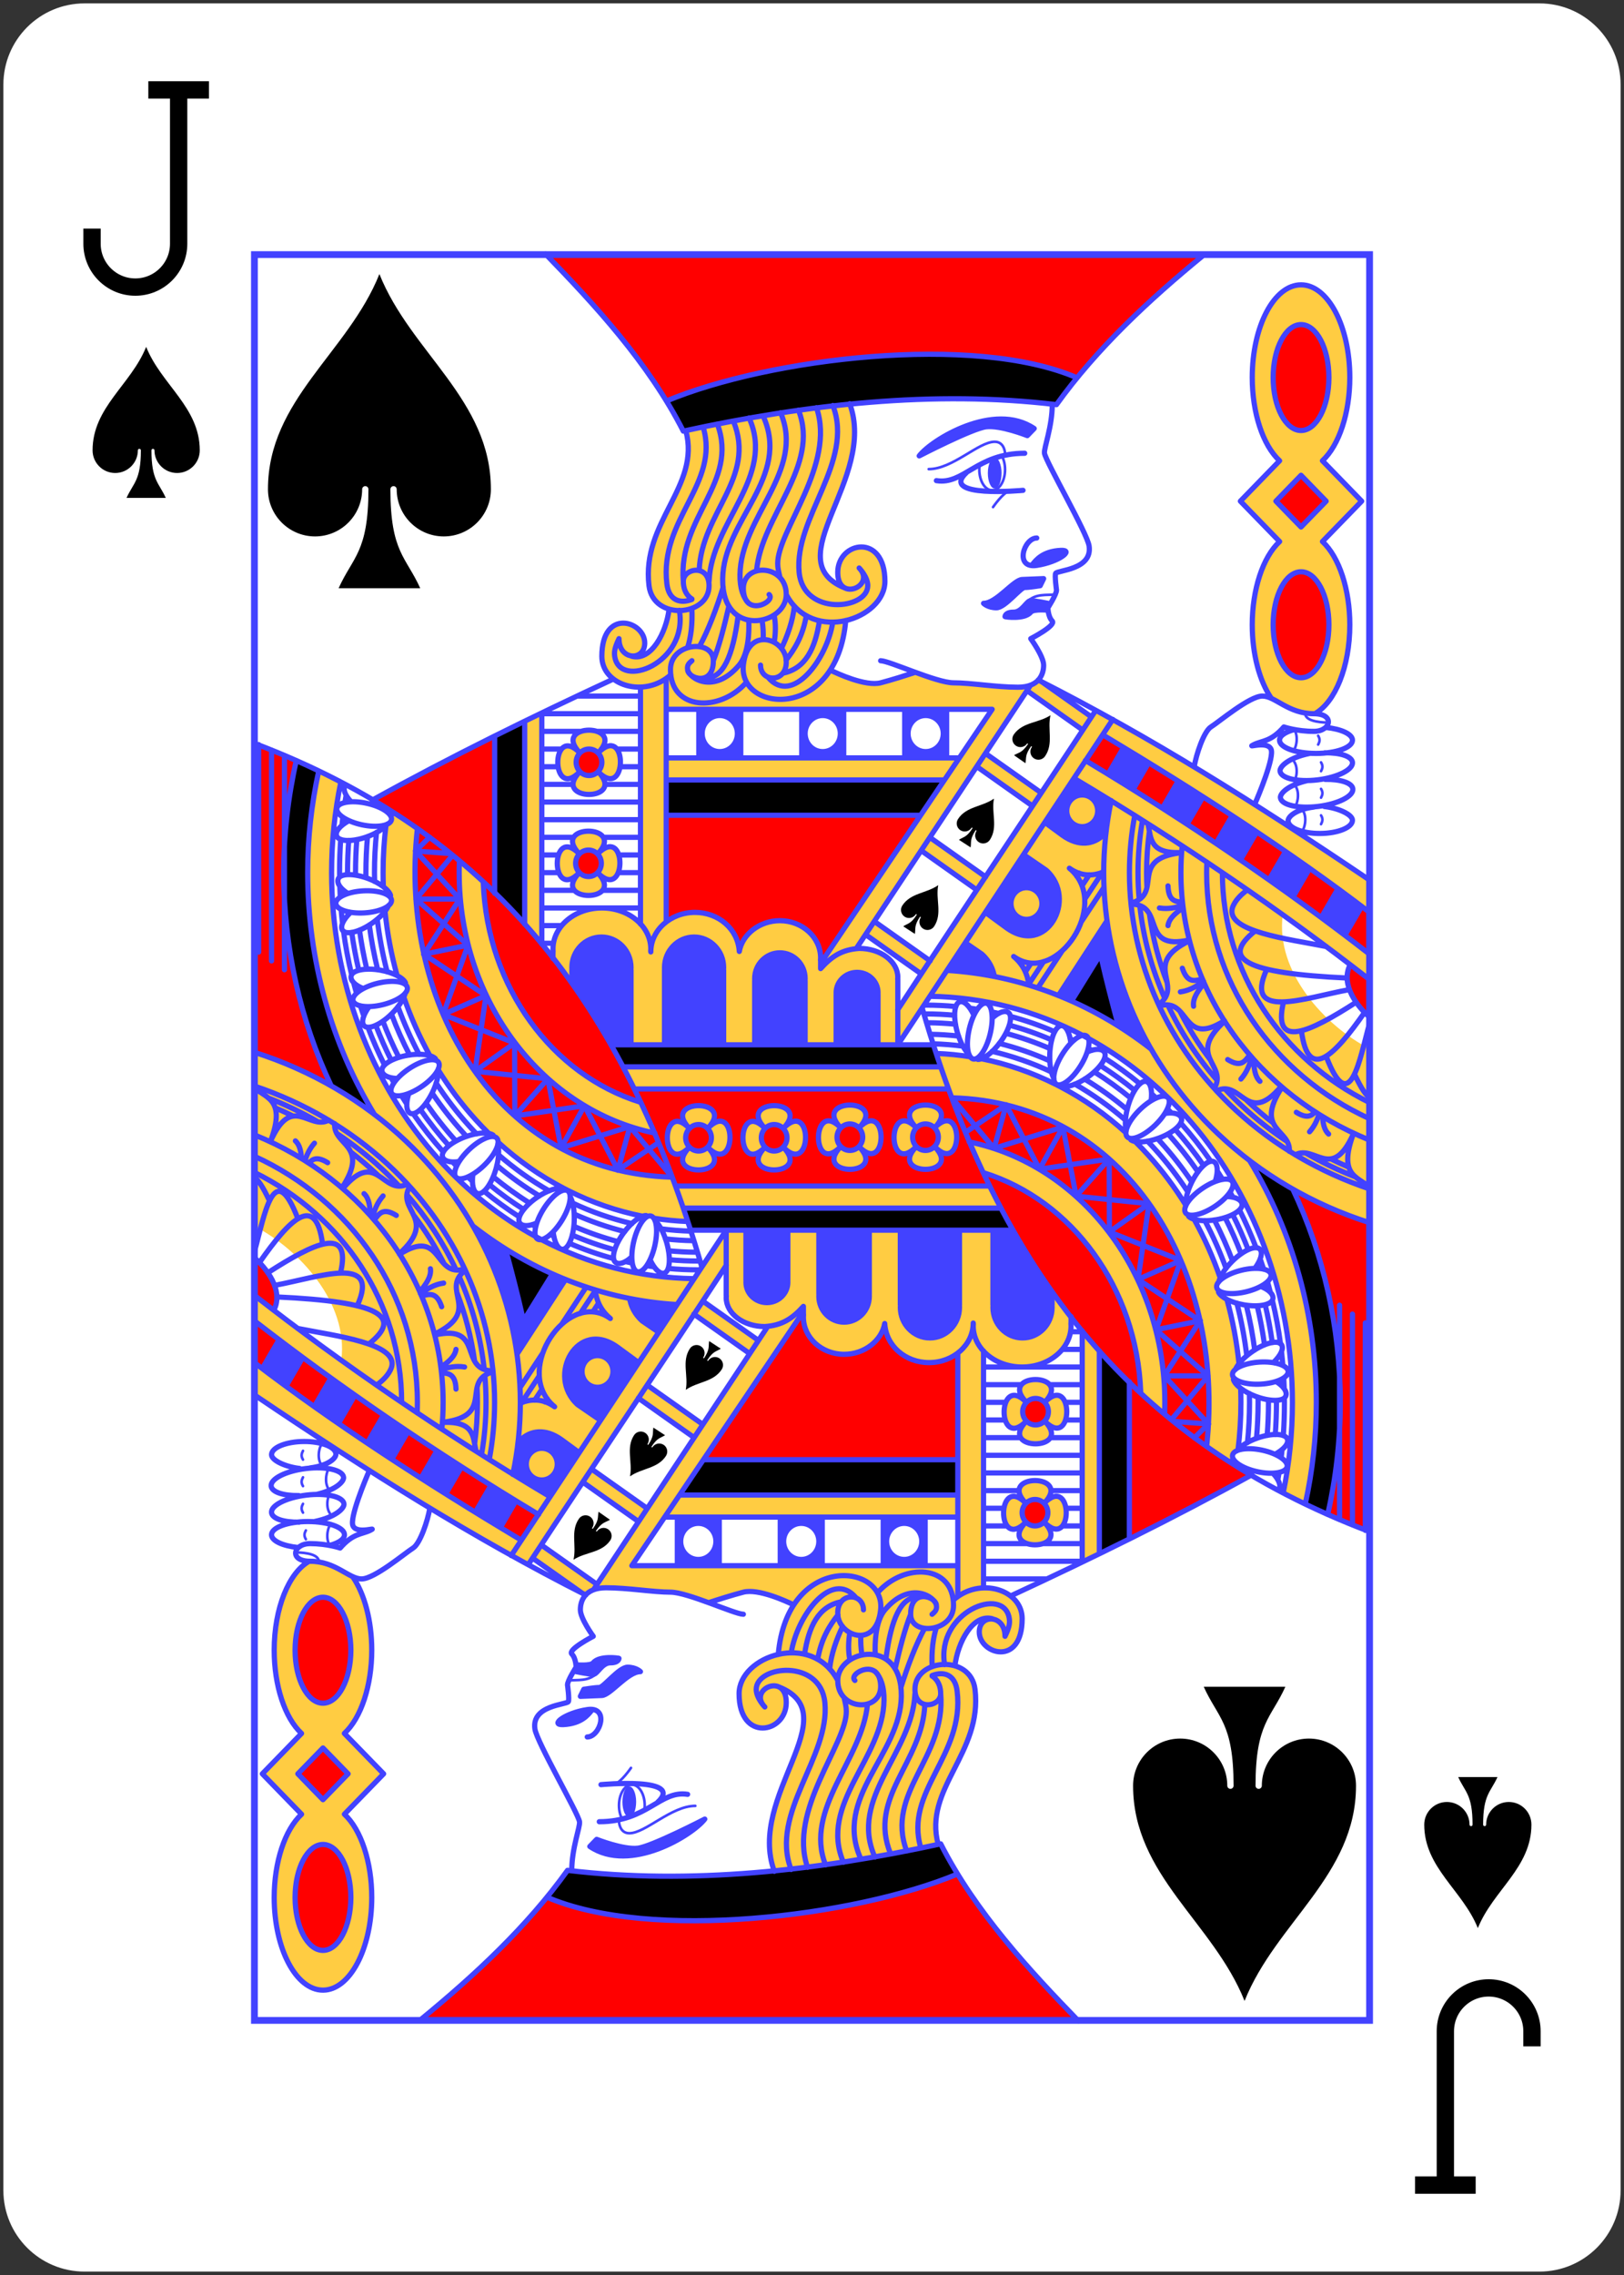 <svg width="225px" height="315px" version="1.1" viewBox="0 0 225 315" xmlns="http://www.w3.org/2000/svg">
 <rect x="0" y="0" width="225" height="315" fill="#333333" stroke="none"/>
 <g>
  <path d="m11.719.469h201.56c6.215 0 11.25 5.035 11.25 11.25v291.56c0 6.215-5.035 11.25-11.25 11.25h-201.56c-6.215 0-11.25-5.035-11.25-11.25v-291.56c0-6.215 5.035-11.25 11.25-11.25z" fill="#fff"/>
  <path d="m180.25 39.438c-3.734 0-6.758 5.746-6.758 12.836 0 4.902 1.473 9.371 3.789 11.523l-5.434 5.594 5.438 5.594c-2.32 2.148-3.793 6.621-3.793 11.52 0 4.066.992 7.688 2.547 10.043.109.461 5.668 3.129 6.156 2.254 2.785-1.59 4.812-6.492 4.812-12.297 0-4.898-1.473-9.371-3.789-11.523l5.434-5.59-5.438-5.598c2.316-2.148 3.789-6.617 3.793-11.52 0-7.09-3.023-12.836-6.758-12.836zm0 5.504c2.133 0 3.863 3.281 3.863 7.332 0 4.051-1.73 7.336-3.863 7.336-2.133 0-3.863-3.285-3.863-7.336 0-4.051 1.73-7.332 3.863-7.332zm-62.512 10.984c-7.594.789-15.195 2.074-22.707 3.699 2.082 7.727-6.184 12.621-5.109 21.469.219 1.777 1.375 2.828 2.773 3.246-.387 3.262-2.457 7.215-5.121 6.512.902.027 1.754-.582 1.754-1.812.008-3.055-5.941-4.918-5.941 1.836 0 3.231 3.801 5.066 7.207 3.941-.617.219-1.246.359-1.863.441l.012 32.656c-1.242-1.336-3.18-2.199-5.356-2.199-3.742 0-6.777 2.547-6.777 5.684 0 .129.004.254.016.379h-.016l-.008.871c2.91 3.668 5.578 7.676 8.051 11.996l39.711.019.023-9.078h-.016c.008-.086.016-.176.016-.266 0-2.211-2.394-4.004-5.348-4.004-1.113.074-2.016.32-2.809.723.703-.359 1.488-.602 2.434-.707l1.25-1.891 7.699 5.391 1.223-1.805-7.66-5.422-.801 1.145 14.969-22.602 7.648 5.41 1.168-1.852-7.606-5.379-.395.586 6.144-9.277 7.648 5.406 1.262-1.781-6.856-4.848-.957.129-1.039 1.004.477-.715c-.449.199-1.055.32-1.812.32-2.973 0-6.535-.609-8.914-.609-1.156 0-3.305-.727-5.324-1.461-1.234.422-3.25 1.066-4.777 1.461-2.094.539-6.039-1.301-6.957-1.758-1.25 1.922-2.891 3.094-4.555 3.656 3.113-1.059 6.129-4.266 6.688-10.523 2.941-.672 5.418-2.832 5.418-5.434 0-6.754-6.535-5.504-6.535-1.223 0 1.164.406 1.828.961 2.137-9.543-3.84 4.523-15.082.707-25.473zm62.512 9.883 3.481 3.582-3.481 3.578-3.481-3.578zm0 13.359c2.133 0 3.863 3.285 3.863 7.336 0 4.051-1.73 7.336-3.863 7.336-2.133 0-3.863-3.285-3.863-7.336 0-4.051 1.73-7.336 3.863-7.336zm-87.309 14.289c.004.02.008.039.008.059 0-.016-.004-.027-.004-.039-.047.031-.09.062-.137.094.043-.035.09-.074.133-.113zm-.66.52.02 4.231h45.16l-23.762 35.113-.008.793v-1.137h-.019c.012-.117.019-.23.019-.344 0-2.848-2.527-5.156-5.644-5.156-2.852 0-5.211 1.93-5.621 4.262-.188-3.094-2.863-5.41-6.141-5.41-2.137 0-4.019.984-5.113 2.469.312-.426.688-.812 1.117-1.152l-.012-33.664s0-.004.004-.004zm11.133.477c.019.031.039.062.055.094-.012-.02-.023-.043-.039-.066-1.832 2.062-4.402 3.043-6.547 2.824 2.141.211 4.711-.777 6.531-2.852zm48.395 3.914-27.422 41.406v4.891l20.844-31.527-14.004 21.227c4.398.27 8.715 1.133 12.863 2.539-4.148-1.406-8.469-2.262-12.867-2.527l-2.34 3.527c7.375.145 14.578 2.019 21.133 5.461l.77.41c4.91 2.691 9.441 6.269 13.391 10.637 9.527 10.547 14.883 24.852 14.883 39.766 0 4.25-.434 8.449-1.289 12.527.984.523 1.996 1.031 3.047 1.527 1.031-4.586 1.555-9.258 1.555-14.055 0-12.02-3.262-23.664-9.211-33.461-.043-.031-.086-.066-.129-.098 5.012 3.824 10.676 6.75 16.723 8.672v-24.074c-6.144-3.141-13.07-10.598-12.039-18.531-4.172-3.008-8.488-5.984-12.934-8.918 8.906 5.867 17.273 11.871 24.973 17.879v-13.789c-12.434-8.391-23.844-15.695-35.602-22.246l-.008.016zm-76.742.453-2.375 1.035v28.086l2.375 2.762zm6.539 2.273c-1.652 0-3.305 1.051-1.262 3.152-4.09-4.203-4.09 6.801 0 2.594-4.09 4.207 6.609 4.207 2.519 0 3.117 3.207 3.898-2.469 2.254-3.453-.516-.305-1.266-.156-2.254.859 2.047-2.102.395-3.152-1.258-3.152zm10.695 3.84v3.055h38.512l1.895-3.055zm61.676 5.938c.031.023.066.043.102.066-.035-.023-.07-.043-.102-.066zm-72.445 4.207c-1.652 0-3.305 1.051-1.262 3.152-4.086-4.203-4.086 6.801 0 2.594-4.086 4.207 6.609 4.207 2.523 0 3.117 3.207 3.898-2.469 2.25-3.453-.512-.305-1.262-.156-2.25.859 2.043-2.102.391-3.152-1.262-3.152zm47.328.887-1.219 1.812 7.684 5.434 1.219-1.812zm-37.723 12.883c-.023.035-.051.07-.074.105.023-.035.051-.07.074-.105zm-.984 2.914c.004.016.008.027.012.039v.004c-.004-.012-.008-.027-.012-.043zm25.957.34c-.055.031-.113.062-.168.098.055-.035.113-.066.168-.098zm40.078 6.246c.035.098.074.191.113.289-.039-.098-.078-.191-.113-.289zm.367.922c.035.09.07.18.109.27-.039-.09-.074-.18-.109-.27zm.438 1.039c.059.137.121.277.184.418-.062-.141-.125-.281-.184-.418zm.367.816c.07.156.141.312.215.465-.074-.152-.145-.309-.215-.465zm.324.695c.156.332.316.66.48.984-.164-.324-.324-.652-.48-.984zm.598 1.215c.098.191.195.383.293.57-.098-.188-.195-.379-.293-.57zm.328.637c.227.422.457.844.691 1.266.367.648.75 1.293 1.148 1.926-.336-.539-.668-1.082-.98-1.629-.059-.102-.113-.199-.168-.297-.234-.422-.465-.844-.691-1.266zm-28.898 2.184c.289.883.586 1.754.887 2.621l-.266-.758h-43.973l1.508 3.019 43.523-.035-.027-.078c.168.461.336.922.508 1.375 24.012.609 37.988 23.605 35.285 48.266 1.328.934 2.715 1.852 4.133 2.738-.773-1.184-.777-1.992.238-2.301.266-2.152.398-4.332.398-6.527 0-.656-.012-1.309-.035-1.961-1.598-1.227-1.402-2.332-.23-3.375-.305-3.043-.871-6.035-1.68-8.938-2.176-1.66-1.363-2.242-.922-2.957-.977-2.832-2.191-5.559-3.633-8.148-.996-.5-1.746-1.066-1.16-1.973-1.508-2.43-3.223-4.719-5.133-6.832-.605-.672-1.23-1.32-1.867-1.949-.473-.289-.961-.543-1.266-1.195-2.785-2.543-5.836-4.676-9.066-6.367l-.66-.34c-3.285-1.645-6.75-2.84-10.316-3.551l-1.512-.27c-1.562-.246-3.141-.402-4.734-.465zm30.781 1.078c.121.188.238.379.359.566-.121-.188-.238-.379-.359-.566zm-63.715 6.152c-1.652 0-3.305 1.051-1.258 3.156-4.09-4.207-4.09 6.797 0 2.59-4.09 4.207 6.606 4.207 2.519 0 3.117 3.207 3.898-2.469 2.254-3.453-.516-.305-1.266-.156-2.254.863 2.043-2.106.391-3.156-1.262-3.156zm10.477 0c-1.652 0-3.305 1.051-1.262 3.156-4.086-4.207-4.086 6.797 0 2.59-4.086 4.207 6.609 4.207 2.519 0 3.117 3.207 3.898-2.469 2.254-3.453-.516-.305-1.262-.156-2.254.863 2.047-2.106.395-3.156-1.258-3.156zm27.02 5.019 2.031 4.281c12.168 3.773 21.191 15.871 21.738 30.395l3.312 2.961c.019-.52.027-1.043.027-1.566 0-17.977-11.688-32.934-27.109-36.07z" fill="#ffcc42"/>
  <path d="m44.754 275.56c3.734 0 6.758-5.746 6.758-12.836 0-4.902-1.473-9.371-3.789-11.523l5.434-5.594-5.438-5.594c2.32-2.148 3.793-6.621 3.793-11.52 0-4.066-.992-7.688-2.547-10.043-.109-.461-5.668-3.129-6.156-2.254-2.785 1.59-4.812 6.492-4.812 12.297 0 4.898 1.473 9.371 3.789 11.523l-5.434 5.59 5.438 5.598c-2.316 2.148-3.789 6.617-3.793 11.52 0 7.09 3.023 12.836 6.758 12.836zm0-5.504c-2.133 0-3.863-3.281-3.863-7.332s1.73-7.336 3.863-7.336c2.133 0 3.863 3.285 3.863 7.336s-1.73 7.332-3.863 7.332zm62.512-10.984c7.594-.789 15.195-2.074 22.707-3.699-2.082-7.727 6.184-12.621 5.109-21.469-.219-1.777-1.375-2.828-2.773-3.246.387-3.262 2.457-7.215 5.121-6.512-.902-.027-1.754.582-1.754 1.812-.008 3.055 5.941 4.918 5.941-1.836 0-3.231-3.801-5.066-7.207-3.941.617-.219 1.246-.359 1.863-.441l-.012-32.656c1.242 1.336 3.18 2.199 5.356 2.199 3.742 0 6.777-2.547 6.777-5.684 0-.129-.004-.254-.016-.379h.016l.008-.871c-2.91-3.668-5.578-7.676-8.051-11.996l-39.711-.019-.023 9.078h.016c-.008.086-.016.176-.016.266 0 2.211 2.394 4.004 5.348 4.004 1.113-.074 2.016-.32 2.809-.723-.703.359-1.488.602-2.434.707l-1.25 1.891-7.699-5.391-1.223 1.805 7.66 5.422.801-1.145-14.969 22.602-7.648-5.41-1.168 1.852 7.606 5.379.395-.586-6.144 9.277-7.648-5.406-1.262 1.781 6.856 4.848.957-.129 1.039-1.004-.477.715c.449-.199 1.055-.32 1.812-.32 2.973 0 6.535.609 8.914.609 1.156 0 3.305.727 5.324 1.461 1.234-.422 3.25-1.066 4.777-1.461 2.094-.539 6.039 1.301 6.957 1.758 1.25-1.922 2.891-3.094 4.555-3.656-3.113 1.059-6.129 4.266-6.688 10.523-2.941.672-5.418 2.832-5.418 5.434 0 6.754 6.535 5.504 6.535 1.223 0-1.164-.406-1.828-.961-2.137 9.543 3.84-4.523 15.082-.707 25.473zm-62.512-9.883-3.481-3.582 3.481-3.578 3.481 3.578zm0-13.359c-2.133 0-3.863-3.285-3.863-7.336s1.73-7.336 3.863-7.336c2.133 0 3.863 3.285 3.863 7.336s-1.73 7.336-3.863 7.336zm87.309-14.289c-.004-.019-.008-.039-.008-.059 0 .016.004.027.004.039.047-.031.09-.062.137-.094-.043.035-.09.074-.133.113zm.66-.52-.019-4.231h-45.16l23.762-35.113.008-.793v1.137h.019c-.012.117-.019.23-.019.344 0 2.848 2.527 5.156 5.644 5.156 2.852 0 5.211-1.93 5.621-4.262.188 3.094 2.863 5.41 6.141 5.41 2.137 0 4.019-.984 5.113-2.469-.312.426-.688.812-1.117 1.152l.012 33.664s0 .004-.004.004zm-11.133-.477c-.019-.031-.039-.062-.055-.094.012.019.023.043.039.066 1.832-2.062 4.402-3.043 6.547-2.824-2.141-.211-4.711.777-6.531 2.852zm-48.395-3.914 27.422-41.406v-4.891l-20.844 31.527 14.004-21.227c-4.398-.27-8.715-1.133-12.863-2.539 4.148 1.406 8.469 2.262 12.867 2.527l2.34-3.527c-7.375-.145-14.578-2.019-21.133-5.461l-.77-.41c-4.91-2.691-9.441-6.269-13.391-10.637-9.527-10.547-14.883-24.852-14.883-39.766 0-4.25.434-8.449 1.289-12.527-.984-.523-1.996-1.031-3.047-1.527-1.031 4.586-1.555 9.258-1.555 14.055 0 12.02 3.262 23.664 9.211 33.461.043.031.086.066.129.098-5.012-3.824-10.676-6.75-16.723-8.672v24.074c6.144 3.141 13.07 10.598 12.039 18.531 4.172 3.008 8.488 5.984 12.934 8.918-8.906-5.867-17.273-11.871-24.973-17.879v13.789c12.434 8.391 23.844 15.695 35.602 22.246l.008-.016zm76.742-.453 2.375-1.035v-28.086l-2.375-2.762zm-6.539-2.273c1.652 0 3.305-1.051 1.262-3.152 4.09 4.203 4.09-6.801 0-2.594 4.09-4.207-6.609-4.207-2.519 0-3.117-3.207-3.898 2.469-2.254 3.453.516.305 1.266.156 2.254-.859-2.047 2.102-.395 3.152 1.258 3.152zm-10.695-3.84v-3.055h-38.512l-1.895 3.055zm-61.676-5.938c-.031-.023-.066-.043-.102-.066.035.023.07.043.102.066zm72.445-4.207c1.652 0 3.305-1.051 1.262-3.152 4.086 4.203 4.086-6.801 0-2.594 4.086-4.207-6.609-4.207-2.523 0-3.117-3.207-3.898 2.469-2.25 3.453.512.305 1.262.156 2.25-.859-2.043 2.102-.391 3.152 1.262 3.152zm-47.328-.887 1.219-1.812-7.684-5.434-1.219 1.812zm37.723-12.883c.023-.035.051-.07.074-.105-.023.035-.051.07-.074.105zm.984-2.914c-.004-.016-.008-.027-.012-.039v-.004c.004.012.008.027.012.043zm-25.957-.34c.055-.031.113-.062.168-.098-.055.035-.113.066-.168.098zm-40.078-6.246c-.035-.098-.074-.191-.113-.289.039.098.078.191.113.289zm-.367-.922c-.035-.09-.07-.18-.109-.27.039.09.074.18.109.27zm-.438-1.039c-.059-.137-.121-.277-.184-.418.062.141.125.281.184.418zm-.367-.816c-.07-.156-.141-.312-.215-.465.074.152.145.309.215.465zm-.324-.695c-.156-.332-.316-.66-.48-.984.164.324.324.652.48.984zm-.598-1.215c-.098-.191-.195-.383-.293-.57.098.188.195.379.293.57zm-.328-.637c-.227-.422-.457-.844-.691-1.266-.367-.648-.75-1.293-1.148-1.926.336.539.668 1.082.98 1.629.059.102.113.199.168.297.234.422.465.844.691 1.266zm28.898-2.184c-.289-.883-.586-1.754-.887-2.621l.266.758h43.973l-1.508-3.019-43.523.035.027.078c-.168-.461-.336-.922-.508-1.375-24.012-.609-37.988-23.605-35.285-48.266-1.328-.934-2.715-1.852-4.133-2.738.773 1.184.777 1.992-.238 2.301-.266 2.152-.398 4.332-.398 6.527 0 .656.012 1.309.035 1.961 1.598 1.227 1.402 2.332.23 3.375.305 3.043.871 6.035 1.68 8.938 2.176 1.66 1.363 2.242.922 2.957.977 2.832 2.191 5.559 3.633 8.148.996.5 1.746 1.066 1.16 1.973 1.508 2.43 3.223 4.719 5.133 6.832.605.672 1.23 1.32 1.867 1.949.473.289.961.543 1.266 1.195 2.785 2.543 5.836 4.676 9.066 6.367l.66.34c3.285 1.645 6.75 2.84 10.316 3.551l1.512.27c1.562.246 3.141.402 4.734.465zm-30.781-1.078c-.121-.188-.238-.379-.359-.566.121.188.238.379.359.566zm63.715-6.152c1.652 0 3.305-1.051 1.258-3.156 4.09 4.207 4.09-6.797 0-2.59 4.09-4.207-6.606-4.207-2.519 0-3.117-3.207-3.898 2.469-2.254 3.453.516.305 1.266.156 2.254-.863-2.043 2.106-.391 3.156 1.262 3.156zm-10.477 0c1.652 0 3.305-1.051 1.262-3.156 4.086 4.207 4.086-6.797 0-2.59 4.086-4.207-6.609-4.207-2.519 0-3.117-3.207-3.898 2.469-2.254 3.453.516.305 1.262.156 2.254-.863-2.047 2.106-.395 3.156 1.258 3.156zm-27.02-5.019-2.031-4.281c-12.168-3.773-21.191-15.871-21.738-30.395l-3.312-2.961c-.02.52-.027 1.043-.027 1.566 0 17.977 11.688 32.934 27.109 36.07z" fill="#ffcc42"/>
  <path d="m75.656 35.25c5.641 5.82 11.949 12.566 16.68 20.266 14.234-5.93 42.637-9.363 56.84-3.16 5.059-6.184 11.152-11.777 17.676-17.105zm104.59 9.691c-2.133 0-3.863 3.281-3.863 7.332 0 4.051 1.73 7.336 3.863 7.336 2.133 0 3.863-3.285 3.863-7.336 0-4.051-1.73-7.332-3.863-7.332zm0 20.867-3.481 3.582 3.481 3.578 3.481-3.578zm0 13.359c-2.133 0-3.863 3.285-3.863 7.336 0 4.051 1.73 7.336 3.863 7.336 2.133 0 3.863-3.285 3.863-7.336 0-4.051-1.73-7.336-3.863-7.336zm-27.461 22.531-2.406 3.613c14.336 8.574 27.617 17.688 39.371 26.812v-5.805c-11.125-8.5-23.582-16.562-36.965-24.621zm-84.258.203c-5.688 2.84-11.352 5.785-16.906 8.875 6.324 3.684 11.926 7.961 16.926 12.875zm13.098 1.809c-.48-.008-.945.188-1.285.535-.695.719-.695 1.879 0 2.594.695.719 1.824.719 2.519 0 .699-.715.699-1.875 0-2.594-.328-.336-.77-.527-1.234-.535zm10.672 9.195.039 14.699c1.102-.805 2.461-1.277 3.945-1.277 3.277 0 5.953 2.316 6.141 5.41.41-2.332 2.769-4.262 5.621-4.262 3.117 0 5.644 2.309 5.644 5.156 0 .113-.008.227-.019.344h.019l.008.363 13.758-20.41zm-10.742 4.789c-.484-.008-.945.188-1.289.535-.695.719-.695 1.879 0 2.594.699.719 1.828.719 2.523 0 .695-.715.695-1.875 0-2.594-.328-.336-.77-.527-1.234-.535zm105.52 15.91c-1.414 2.762 1.055 5.84 2.672 7.238v-5.199c-.871-.68-1.754-1.359-2.672-2.039zm-55.691 17.098c.008.023.016.047.027.074h.043zm-18.734.016-24.711.059-.078-.039c2.078 4.223 3.973 8.695 5.703 13.43l-.023.055h19.121zm19.211 1.281 2.406 6.106c15.422 3.137 27.109 18.094 27.109 36.07 0 .523-.008 1.047-.027 1.566l5.816 4.547c2.687-24.684-11.289-47.68-35.305-48.289zm-35.09 1.086c1.652 0 3.305 1.051 1.262 3.156.988-1.02 1.738-1.168 2.254-.863 1.645.984.863 6.66-2.254 3.453 4.086 4.207-6.609 4.207-2.519 0-4.09 4.207-4.09-6.797 0-2.59-2.047-2.106-.395-3.156 1.258-3.156zm-1.258 3.156c-.699.715-.699 1.875 0 2.59.695.719 1.824.719 2.519 0 .695-.715.695-1.875 0-2.59-.695-.719-1.824-.719-2.519 0zm11.734-3.156c1.652 0 3.305 1.051 1.258 3.156.992-1.02 1.738-1.168 2.254-.863 1.645.984.863 6.66-2.254 3.453 4.09 4.207-6.606 4.207-2.519 0-4.086 4.207-4.086-6.797 0-2.59-2.043-2.106-.391-3.156 1.262-3.156zm-1.262 3.156c-.695.715-.695 1.875 0 2.59.695.719 1.824.719 2.519 0 .699-.715.699-1.875 0-2.59-.695-.719-1.824-.719-2.519 0zm30.289 6.168c5.68 12.105 12.801 22.18 21.727 30.398-.512-14.551-9.535-26.648-21.727-30.398zm42.832 2.234c4.277 9.031 6.57 19.148 6.57 29.531 0 5.277-.59 10.492-1.715 15.527 1.891.832 3.812 1.617 5.785 2.363v-42.777c-3.711-1.18-7.277-2.738-10.641-4.644z" fill="#f00"/>
  <path d="m149.34 279.75c-5.641-5.82-11.949-12.566-16.68-20.266-14.234 5.93-42.637 9.363-56.84 3.16-5.059 6.184-11.152 11.777-17.676 17.105zm-104.59-9.691c2.133 0 3.863-3.281 3.863-7.332s-1.73-7.336-3.863-7.336c-2.133 0-3.863 3.285-3.863 7.336s1.73 7.332 3.863 7.332zm0-20.867 3.481-3.582-3.481-3.578-3.481 3.578zm0-13.359c2.133 0 3.863-3.285 3.863-7.336s-1.73-7.336-3.863-7.336c-2.133 0-3.863 3.285-3.863 7.336s1.73 7.336 3.863 7.336zm27.461-22.531 2.406-3.613c-14.336-8.574-27.617-17.688-39.371-26.812v5.805c11.125 8.5 23.582 16.562 36.965 24.621zm84.258-.203c5.688-2.84 11.352-5.785 16.906-8.875-6.324-3.684-11.926-7.961-16.926-12.875zm-13.098-1.809c.48.008.945-.188 1.285-.535.695-.719.695-1.879 0-2.594-.695-.719-1.824-.719-2.519 0-.699.715-.699 1.875 0 2.594.328.336.77.527 1.234.535zm-10.672-9.195-.039-14.699c-1.102.805-2.461 1.277-3.945 1.277-3.277 0-5.953-2.316-6.141-5.41-.41 2.332-2.769 4.262-5.621 4.262-3.117 0-5.644-2.309-5.644-5.156 0-.113.008-.227.019-.344h-.019l-.008-.363-13.758 20.41zm10.742-4.789c.484.008.945-.188 1.289-.535.695-.719.695-1.879 0-2.594-.699-.719-1.828-.719-2.523 0-.695.715-.695 1.875 0 2.594.328.336.77.527 1.234.535zm-105.52-15.91c1.414-2.762-1.055-5.84-2.672-7.238v5.199c.871.68 1.754 1.359 2.672 2.039zm55.691-17.098c-.008-.023-.016-.047-.027-.074h-.043zm18.734-.016 24.711-.059.078.039c-2.078-4.223-3.973-8.695-5.703-13.43l.023-.055h-19.121zm-19.211-1.281-2.406-6.106c-15.422-3.137-27.109-18.094-27.109-36.07 0-.523.008-1.047.027-1.566l-5.816-4.547c-2.688 24.684 11.289 47.68 35.305 48.289zm35.09-1.086c-1.652 0-3.305-1.051-1.262-3.156-.988 1.02-1.738 1.168-2.254.863-1.645-.984-.863-6.66 2.254-3.453-4.086-4.207 6.609-4.207 2.519 0 4.09-4.207 4.09 6.797 0 2.59 2.047 2.106.395 3.156-1.258 3.156zm1.258-3.156c.699-.715.699-1.875 0-2.59-.695-.719-1.824-.719-2.519 0-.695.715-.695 1.875 0 2.59.695.719 1.824.719 2.519 0zm-11.734 3.156c-1.652 0-3.305-1.051-1.258-3.156-.992 1.02-1.738 1.168-2.254.863-1.645-.984-.863-6.66 2.254-3.453-4.09-4.207 6.606-4.207 2.519 0 4.086-4.207 4.086 6.797 0 2.59 2.043 2.106.391 3.156-1.262 3.156zm1.262-3.156c.695-.715.695-1.875 0-2.59-.695-.719-1.824-.719-2.519 0-.699.715-.699 1.875 0 2.59.695.719 1.824.719 2.519 0zm-30.289-6.168c-5.68-12.105-12.801-22.18-21.727-30.398.512 14.551 9.535 26.648 21.727 30.398zm-42.832-2.234c-4.277-9.031-6.57-19.148-6.57-29.531 0-5.277.59-10.492 1.715-15.527-1.891-.832-3.812-1.617-5.785-2.363v42.777c3.711 1.18 7.277 2.738 10.641 4.644z" fill="#f00"/>
  <path d="m96.457 98.207v6.727h6.535v-6.727zm3.266 1.223c1.148 0 2.082.961 2.082 2.141 0 1.184-.934 2.141-2.082 2.141-1.148 0-2.078-.957-2.078-2.141 0-1.18.93-2.141 2.078-2.141zm10.996-1.223v6.727h6.535v-6.727zm3.266 1.223c1.148 0 2.082.961 2.082 2.141 0 1.184-.934 2.141-2.082 2.141-1.148 0-2.078-.957-2.078-2.141 0-1.18.93-2.141 2.078-2.141zm10.996-1.223v6.727h6.535v-6.727zm3.266 1.223c1.148 0 2.082.961 2.082 2.141 0 1.184-.934 2.141-2.082 2.141-1.148 0-2.078-.957-2.078-2.141 0-1.18.93-2.141 2.078-2.141zm-32.086 29.953c-2.461 0-4.457 2.051-4.457 4.586 0 .102.004.203.008.305h-.008v10.391h8.914v-10.391h-.016c.008-.102.012-.203.016-.305 0-2.535-1.996-4.586-4.457-4.586zm-12.832 0c-2.461 0-4.457 2.051-4.457 4.586 0 .102.004.203.012.305h-.012v1.496l5.75 8.895h3.164v-10.391h-.016c.008-.102.012-.203.016-.305 0-2.535-1.996-4.586-4.457-4.586zm24.723 2.184c-2.129 0-3.856 1.758-3.856 3.93 0 .086.004.172.008.262h-.008v8.906h7.711v-8.906h-.012c.004-.09.012-.176.012-.262 0-2.172-1.727-3.93-3.856-3.93zm10.695 2.707c-1.801 0-3.262 1.418-3.262 3.168 0 .07.004.141.008.211h-.008v7.188h6.523v-7.188h-.012c.008-.07.012-.141.012-.211 0-1.75-1.461-3.168-3.262-3.168zm36.637-31.004-2.176 3.738 4.07 2.527 2.164-3.719zm7.523 4.723-2.129 3.656 3.996 2.656 2.176-3.738zm7.492 4.773-2.207 3.797 3.938 2.75 2.289-3.93zm7.418 4.91-2.289 3.934 3.856 2.894 2.367-4.07zm7.258 5.176-2.324 3.996 3.871 2.871 2.332-4.004zm-48.672 3.836 2.84 2.082c5.941 4.281 10.695-4.277 5.941-8.555l-3.203-2.199zm5.809-3.418c.984 0 1.785.82 1.785 1.836 0 1.012-.801 1.832-1.785 1.832-.984 0-1.781-.82-1.781-1.832 0-1.016.797-1.836 1.781-1.836zm11.695-12.438-5.031-3.027-4.344 6.344 2.434 1.785c2.441 1.762 4.684 1.352 6.148-.039zm-3.969-.398c.984 0 1.781.82 1.781 1.832 0 1.016-.797 1.836-1.781 1.836-.984 0-1.785-.82-1.785-1.836 0-1.012.801-1.832 1.785-1.832zm-18.422 23.84 6.625.969c-.191-1.227-.781-2.434-1.871-3.414l-2.301-1.578zm21.789-7.352-7.008 10.781c4.652 1.82 9.098 4.359 13.176 7.543-3.254-5.66-5.359-11.879-6.168-18.324zm-8.121-43.383s-1.785-.613-2.379-.613-1.188 1.836-2.375 1.836-1.188.609-1.188.609c-.074.039 2.719.445 3.562-.609.379-.473 2.398-.273 2.398-.273m-8.934-.949c1.781 0 4.16-3.258 5.348-3.301l2.973-.121-.477.977s-1.547.246-2.141.246-2.731 2.809-3.922 2.809c-1.188 0-1.781-.609-1.781-.609zm7.367-5.258c3.094-.473 5.262-2.172 3.328-2.078-2.496.121-3.445 1.344-3.922 1.957m.238-18.828-.949.98s-3.688-1.469-5.707-1.223c-1.922.23-9.27 4.031-9.27 4.031 1.664-2.199 10.34-7.578 15.926-3.789zm-4.516 6.176c0 1.18-.426 2.137-.953 2.137-.523 0-.949-.957-.949-2.137 0-1.184.426-2.141.949-2.141.527 0 .953.957.953 2.141" fill="#4242ff"/>
  <path d="m128.54 216.79v-6.727h-6.535v6.727zm-3.266-1.223c-1.148 0-2.082-.961-2.082-2.141 0-1.184.934-2.141 2.082-2.141 1.148 0 2.078.957 2.078 2.141 0 1.18-.93 2.141-2.078 2.141zm-10.996 1.223v-6.727h-6.535v6.727zm-3.266-1.223c-1.148 0-2.082-.961-2.082-2.141 0-1.184.934-2.141 2.082-2.141 1.148 0 2.078.957 2.078 2.141 0 1.18-.93 2.141-2.078 2.141zm-10.996 1.223v-6.727h-6.535v6.727zm-3.266-1.223c-1.148 0-2.082-.961-2.082-2.141 0-1.184.934-2.141 2.082-2.141 1.148 0 2.078.957 2.078 2.141 0 1.18-.93 2.141-2.078 2.141zm32.086-29.953c2.461 0 4.457-2.051 4.457-4.586 0-.102-.004-.203-.008-.305h.008v-10.391h-8.914v10.391h.016c-.008.102-.012.203-.016.305 0 2.535 1.996 4.586 4.457 4.586zm12.832 0c2.461 0 4.457-2.051 4.457-4.586 0-.102-.004-.203-.012-.305h.012v-1.496l-5.75-8.895h-3.164v10.391h.016c-.008.102-.012.203-.016.305 0 2.535 1.996 4.586 4.457 4.586zm-24.723-2.184c2.129 0 3.856-1.758 3.856-3.93 0-.086-.004-.172-.008-.262h.008v-8.906h-7.711v8.906h.012c-.004.09-.012.176-.012.262 0 2.172 1.727 3.93 3.856 3.93zm-10.695-2.707c1.801 0 3.262-1.418 3.262-3.168 0-.07-.004-.141-.008-.211h.008v-7.188h-6.523v7.188h.012c-.008.07-.012.141-.012.211 0 1.75 1.461 3.168 3.262 3.168zm-36.637 31.004 2.176-3.738-4.07-2.527-2.164 3.719zm-7.523-4.723 2.129-3.656-3.996-2.656-2.176 3.738zm-7.492-4.773 2.207-3.797-3.938-2.75-2.289 3.93zm-7.418-4.91 2.289-3.934-3.856-2.894-2.367 4.07zm-7.258-5.176 2.324-3.996-3.871-2.871-2.332 4.004zm48.672-3.836-2.84-2.082c-5.941-4.281-10.695 4.277-5.941 8.555l3.203 2.199zm-5.809 3.418c-.984 0-1.785-.82-1.785-1.836 0-1.012.801-1.832 1.785-1.832.984 0 1.781.82 1.781 1.832 0 1.016-.797 1.836-1.781 1.836zm-11.695 12.438 5.031 3.027 4.344-6.344-2.434-1.785c-2.441-1.762-4.684-1.352-6.148.039zm3.969.398c-.984 0-1.781-.82-1.781-1.832 0-1.016.797-1.836 1.781-1.836s1.785.82 1.785 1.836c0 1.012-.801 1.832-1.785 1.832zm18.422-23.84-6.625-.969c.191 1.227.781 2.434 1.871 3.414l2.301 1.578zm-21.789 7.352 7.008-10.781c-4.652-1.82-9.098-4.359-13.176-7.543 3.254 5.66 5.359 11.879 6.168 18.324zm8.121 43.383s1.785.613 2.379.613 1.188-1.836 2.375-1.836 1.188-.609 1.188-.609c.074-.039-2.719-.445-3.562.609-.379.473-2.398.273-2.398.273m8.934.949c-1.781 0-4.16 3.258-5.348 3.301l-2.973.121.477-.977s1.547-.246 2.141-.246 2.731-2.809 3.922-2.809c1.188 0 1.781.609 1.781.609zm-7.367 5.258c-3.094.473-5.262 2.172-3.328 2.078 2.496-.121 3.445-1.344 3.922-1.957m-.238 18.828.949-.98s3.688 1.469 5.707 1.223c1.922-.23 9.27-4.031 9.27-4.031-1.664 2.199-10.34 7.578-15.926 3.789zm4.516-6.176c0-1.18.426-2.137.953-2.137.523 0 .949.957.949 2.137 0 1.184-.426 2.141-.949 2.141-.527 0-.953-.957-.953-2.141" fill="#4242ff"/>
  <path d="m68.527 101.88 4.16-2.019v28.063l-4.141-4.266zm17.852 45.844-1.809-3.055h44.742l1.02 3.055zm5.918-39.73h38.512l-3.379 4.891h-35.133zm88.523 100.25c1.023-4.594 1.547-9.266 1.547-14.062 0-12.02-3.262-23.664-9.23-33.477 1.961 1.488 4.008 2.832 6.055 3.992 4.195 8.984 6.492 19.102 6.492 29.484 0 5.277-.594 10.492-1.836 15.477-1.09-.492-2.07-.945-3.027-1.414zm-32.035-69.484 3.527-5.703c.66 2.906 1.41 5.769 2.172 8.629m-62.129-86.137c.828 1.375 1.602 2.75 2.316 4.156 17.082-3.719 34.668-5.707 51.699-3.668.891-1.234 1.82-2.441 2.809-3.676-14.207-6.203-42.609-2.769-56.824 3.188z"/>
  <path d="m156.47 213.12-4.16 2.019v-28.062l4.141 4.266zm-17.852-45.844 1.809 3.055h-44.742l-1.02-3.055zm-5.918 39.73h-38.512l3.379-4.891h35.133zm-88.523-100.25c-1.023 4.594-1.547 9.266-1.547 14.062 0 12.02 3.262 23.664 9.23 33.477-1.961-1.488-4.008-2.832-6.055-3.992-4.195-8.984-6.492-19.102-6.492-29.484 0-5.277.594-10.492 1.836-15.477 1.09.492 2.07.945 3.027 1.414zm32.035 69.484-3.527 5.703c-.66-2.906-1.41-5.769-2.172-8.629m62.129 86.137c-.828-1.375-1.602-2.75-2.316-4.156-17.082 3.719-34.668 5.707-51.699 3.668-.891 1.234-1.82 2.441-2.809 3.676 14.207 6.203 42.609 2.769 56.824-3.188z"/>
 </g>
 <g fill="none" stroke="#4242ff" stroke-linecap="round" stroke-linejoin="round">
  <path d="m189.74 121.85c-16.004-10.805-30.316-19.801-45.902-27.699m-16.031 45.559c10.711 36.902 29.398 60.02 61.934 72.359m-60.426-67.402h-44.641m45.664 3.055h-43.957m44.934 3.059h-43.371m54.84-55.914-24.137 36.453m33.16-32.949c-9.105 13.844-18.359 27.586-27.437 41.449m-39.535-45.73c-11.187 5.191-22.312 10.648-33.273 16.707m23.504-11.957v31.867m13.668-35.32v32.559m-20.203-26.039v21.773m4.16-23.813v28.078m19.609-33.961v33.641m0-29.414h45.16l-23.758 35.172m-21.402-28.445h40.512m-40.512 3.055h38.512m-38.512 4.891h35.133m-44.57-8.633c.699.719.699 1.879 0 2.594-.695.715-1.824.715-2.519 0-.695-.715-.695-1.875 0-2.594.695-.715 1.824-.715 2.519 0 .988-1.016 1.738-1.164 2.254-.859 1.645.984.863 6.66-2.254 3.453 4.09 4.207-6.609 4.207-2.519 0-4.09 4.207-4.09-6.797 0-2.594-4.09-4.203 6.609-4.203 2.519 0m-.07 13.984c.695.719.695 1.879 0 2.594-.695.719-1.824.719-2.523 0-.695-.715-.695-1.875 0-2.594.699-.715 1.828-.715 2.523 0 .988-1.016 1.738-1.164 2.25-.859 1.648.984.867 6.66-2.25 3.453 4.086 4.207-6.609 4.207-2.523 0-4.086 4.207-4.086-6.797 0-2.594-4.086-4.203 6.609-4.203 2.523 0m-7.727-7.184h13.668m-13.668 2.441h13.668m-5.133 2.445h5.133m-13.668 0h4.379m6.277 2.445h3.012m-13.668 0h2.309m8.316 2.445h3.043m-13.668 0h2.359m6.09 2.445h5.219m-13.668 0h4.5m5.949-19.559h3.219m-13.668 0h2.656m8.207 2.445h2.805m-13.668 0h2.242m6.5 2.445h4.926m-13.668 0h4.309m.59-12.227h8.77m-13.914 2.445h13.914m-5.941 2.445h5.941m-13.668 0h5.344m-5.344 24.449h13.668m-13.668 2.445h2.688m-2.688 2.445h1.293m21.68 25.637c.695.715.695 1.875 0 2.59-.695.719-1.824.719-2.519 0-.699-.715-.699-1.875 0-2.59.695-.719 1.824-.719 2.519 0m10.473 0c.699.715.699 1.875 0 2.59-.695.719-1.824.719-2.519 0-.695-.715-.695-1.875 0-2.59.695-.719 1.824-.719 2.519 0m-10.473 0c.988-1.02 1.738-1.168 2.254-.863 1.645.984.863 6.66-2.254 3.453 4.086 4.207-6.609 4.207-2.519 0-4.09 4.207-4.09-6.797 0-2.59-4.09-4.207 6.606-4.207 2.519 0m10.473 0c.992-1.02 1.738-1.168 2.254-.863 1.645.984.863 6.66-2.254 3.453 4.09 4.207-6.606 4.207-2.519 0-4.086 4.207-4.086-6.797 0-2.59-4.086-4.207 6.609-4.207 2.519 0m15.875-11.578v-9.078h-.016c.008-.086.016-.176.016-.266 0-2.211-2.394-4.004-5.348-4.004-2.449.16-3.879 1.168-5.348 2.797v-1.137h-.019c.012-.117.019-.23.019-.344 0-2.848-2.527-5.156-5.644-5.156-2.852 0-5.211 1.93-5.621 4.262-.188-3.094-2.863-5.41-6.141-5.41-3.379 0-6.121 2.461-6.121 5.477-.039-.098 0-.309 0-.406 0-3.137-3.035-5.684-6.777-5.684s-6.777 2.547-6.777 5.684c0 .129.004.254.016.379h-.016v.93m77.566-33.102-29.789 45.059m19.973-50.25 6.856 4.848m-23.574 18.516 7.684 5.434m-6.465-7.246 7.699 5.445m-1.223-15.27 7.656 5.414m-6.438-7.227 7.606 5.379m-1.875-14.086 7.668 5.422m-29.957 28.406 7.617 5.383m-6.438-7.227 7.695 5.441m20.008-25.242c14.934 8.902 28.738 18.367 40.883 27.844m-39.387-30.359c14.348 8.602 27.641 17.715 39.394 26.844m-37.004-30.406c13.41 8.039 25.879 16.102 37.008 24.609m-.027 31.52c-15.379-6.203-26.137-20.449-26.137-37.031 0-1.25.059-2.492.18-3.715m25.961 52.18c-7.84-2.492-15.043-6.676-21-12.309-10.141-9.59-15.84-22.594-15.84-36.156 0-3.379.355-6.719 1.043-9.984m35.793 44.055c-13.355-6.098-22.574-19.062-22.574-34.07 0-.488.012-.977.031-1.465m22.543 33.297c-12.109-5.949-20.391-17.969-20.391-31.832m20.394 43.793c-6.883-2.305-13.203-5.984-18.48-10.848-9.473-8.738-14.793-20.59-14.793-32.945 0-2.676.25-5.328.738-7.93m.613 11.633c-.109-1.227-.164-2.461-.164-3.703 0-2.438.211-4.852.621-7.231m3.086 24.625c-1.809-4.074-2.981-8.391-3.457-12.82m10.711 24.172c-2.777-3.188-5.066-6.688-6.82-10.406m16.527 18.887c-2.199-1.457-4.281-3.09-6.223-4.887-.836-.773-1.637-1.574-2.406-2.398m18.144 12.211c-2.391-.934-4.699-2.039-6.906-3.312m-22.039-36.82c-.031-.672-.047-1.344-.047-2.019 0-1.938.129-3.848.387-5.723m2.457 20.934c-1.172-3.043-1.996-6.211-2.445-9.441m8.418 20.125c-1.609-2.121-3.012-4.363-4.195-6.699m12.922 15.461c-1.191-.914-2.344-1.891-3.445-2.918-.117-.109-.234-.219-.348-.328m14.273 9.371c-.84-.359-1.664-.742-2.481-1.145m-33.613-16.688c4.91 2.691 9.441 6.269 13.391 10.637 9.527 10.547 14.883 24.852 14.883 39.766 0 4.25-.434 8.449-1.277 12.523m-27.766-63.336c.258.133.512.273.77.41m-21.91-5.828c7.383.102 14.586 1.977 21.141 5.418m27.199 60.504c-.055.344-.113.684-.176 1.027m.59-4.199c-.039.383-.082.762-.129 1.145m.449-8.281c.004.203.004.41.004.617 0 1.547-.051 3.078-.156 4.598m.062-7.984c.027.492.047.992.062 1.488m-.375-5.137c.074.641.137 1.285.191 1.93m-1.457-9.047c.477 1.984.855 4 1.129 6.039m-1.805-8.594c.141.48.273.969.398 1.457m-1.414-4.637c.168.48.332.961.488 1.445m-3.352-8.219c.852 1.703 1.621 3.457 2.309 5.246m-3.617-7.703c.133.234.266.473.395.707m-2.184-3.664c.258.398.512.797.762 1.203m-5.809-7.82c1.504 1.684 2.898 3.457 4.18 5.316m-6.027-7.277c.188.188.375.379.559.57m-2.75-2.66c.219.199.438.398.652.602m-7.164-5.547c1.695 1.082 3.34 2.273 4.914 3.574m-7.172-4.926c.168.094.34.191.512.293m-3.027-1.613c.164.082.332.164.5.25m-8.777-3.348c2.094.562 4.148 1.273 6.152 2.129m-8.742-2.746c.328.066.656.141.984.215m-4.012-.734c.352.047.703.098 1.051.156m-7.168-.574c1.402 0 2.801.062 4.191.195m44.41 54.523v.293c0 1.492-.055 2.977-.164 4.453m-.105-10.137c.004.074.012.148.019.223m-1.312-8.078c.406 1.73.734 3.488.984 5.262m-5.484-17.738c.793 1.582 1.508 3.211 2.152 4.871m-10.137-16.684c1.422 1.59 2.742 3.269 3.961 5.023m-14.328-13.852c1.648 1.047 3.242 2.203 4.777 3.461m-17.379-9.047c2.004.547 3.969 1.23 5.891 2.051m-17.715-3.598h.238c1.348 0 2.691.059 4.027.184m43.469 53.242v.363c0 1.531-.059 3.059-.18 4.574m-1.383-17.961c.422 1.785.762 3.594 1.016 5.426m-5.465-17.637c.824 1.629 1.566 3.309 2.223 5.023m-10.125-16.602.004.004c1.496 1.656 2.883 3.414 4.152 5.254m-14.383-13.856c1.754 1.094 3.445 2.316 5.07 3.656m-17.32-8.992c2.098.555 4.148 1.27 6.152 2.133m-16.918-3.59c1.273.008 2.543.078 3.805.199m41.91 51.641c0 .242.004.484.004.727 0 1.672-.074 3.34-.223 4.988m-1.414-18.457c.504 2.035.895 4.113 1.168 6.215m-5.59-18.016c.945 1.836 1.789 3.734 2.523 5.684m-10.41-16.953c.152.164.305.328.453.496 1.566 1.73 3.012 3.578 4.32 5.519m-14.867-14.25c2.055 1.238 4.031 2.656 5.906 4.238m-17.73-9.176c2.398.602 4.742 1.414 7.016 2.43m-16.484-3.688c1.289.023 2.57.105 3.844.246m40.285 49.488c.008.41.016.82.016 1.234 0 1.871-.098 3.731-.285 5.57m-1.473-19.32c.621 2.383 1.082 4.82 1.375 7.297m-5.812-18.727c1.129 2.129 2.113 4.344 2.945 6.625m-10.895-17.633c.34.352.672.711 1 1.074 1.688 1.863 3.227 3.863 4.609 5.977m-15.672-14.941c2.469 1.418 4.824 3.09 7.027 5.004m-18.496-9.531c2.832.656 5.59 1.613 8.242 2.852m-16.414-3.894c1.387.035 2.769.145 4.141.32m38.48 47.367c.023.652.035 1.305.035 1.961 0 2.195-.133 4.375-.398 6.527m-1.547-20.801c.809 2.902 1.375 5.894 1.68 8.938m-6.234-20.043c1.441 2.59 2.656 5.316 3.633 8.148m-4.793-10.121c.016.027.035.059.051.086m-7.051-8.867c.637.629 1.262 1.277 1.867 1.949 1.91 2.113 3.625 4.402 5.133 6.832m-17.332-16.344c3.231 1.691 6.281 3.824 9.066 6.367m-9.726-6.707c.223.113.441.227.66.34m-10.977-3.891c3.566.711 7.031 1.906 10.316 3.551m-16.562-4.281c1.594.059 3.172.215 4.734.461m-2.578 5.68c24.016.609 37.992 23.605 35.305 48.289m-32.898-42.184c15.422 3.137 27.109 18.094 27.109 36.07 0 .523-.008 1.047-.027 1.566m-25.051-33.355c12.168 3.773 21.191 15.871 21.738 30.395m15.082-32.09c5.984 9.82 9.246 21.465 9.246 33.484 0 4.797-.523 9.469-1.531 14.059m-49.586-73.871c10.184.629 19.957 4.426 28.219 10.883m19.641 19.402c4.277 9.027 6.574 19.145 6.574 29.527 0 5.277-.594 10.492-1.742 15.523m-7.859-33.25c.191.82-1.34 1.898-3.414 2.402-2.078.508-3.914.254-4.102-.57-.191-.82 1.34-1.895 3.414-2.402 2.078-.508 3.914-.25 4.102.57m-7.238 1.055c.191-.801.879-1.891 1.891-2.891 1.539-1.516 3.246-2.254 3.816-1.645.426.457.156 1.473-.691 2.633m.852 2.535c1.168.469 1.738 1.117 1.641 1.695-.141.832-1.957 1.203-4.059.828-1.742-.309-3.129-1.031-3.477-1.742m9.645 10.977c.043.844-1.645 1.629-3.773 1.75-2.129.125-3.894-.461-3.941-1.301-.047-.844 1.645-1.625 3.773-1.75 2.129-.125 3.894.461 3.941 1.301m-7.309-.266c.324-.758 1.188-1.703 2.356-2.504 1.773-1.219 3.582-1.637 4.039-.934.34.527-.098 1.48-1.133 2.469m.406 2.648c1.07.672 1.52 1.414 1.324 1.969-.277.793-2.129.828-4.137.082-1.66-.621-2.902-1.582-3.125-2.344m7.438 12.074c-.164.828-1.992 1.137-4.082.691-2.09-.441-3.648-1.473-3.481-2.297.164-.828 1.992-1.137 4.082-.695 2.09.445 3.648 1.473 3.481 2.301m-6.992-2.191c.504-.645 1.574-1.332 2.902-1.797 2.019-.707 3.871-.633 4.133.168.199.598-.465 1.402-1.711 2.086m-5.797 1.371c-.082-.203-.129-.391-.137-.559m5.668 1.855c.867.93 1.113 1.766.789 2.25m-6.441-42.66c.445.711-.652 2.246-2.445 3.434-1.797 1.184-3.609 1.57-4.055.859-.441-.707.652-2.246 2.449-3.43 1.793-1.188 3.609-1.574 4.051-.863m-6.488 3.465c-.078-.82.219-2.082.852-3.371.961-1.957 2.336-3.238 3.066-2.856.551.285.625 1.34.199 2.723m1.621 2.098c1.254.043 2 .461 2.094 1.039.137.832-1.457 1.805-3.559 2.168-1.742.305-3.285.098-3.844-.457m-2.856-16.422c.559.617-.254 2.328-1.816 3.824-1.562 1.492-3.285 2.203-3.844 1.582-.559-.617.258-2.328 1.82-3.824 1.562-1.492 3.281-2.203 3.84-1.582m-5.789 4.59c-.219-.793-.145-2.09.258-3.473.609-2.102 1.742-3.613 2.531-3.371.59.184.844 1.207.66 2.644m1.957 1.773c1.238-.188 2.047.09 2.238.641.277.797-1.125 2.039-3.133 2.781-1.66.613-3.215.691-3.859.25m-6.152-14.395c.688.457.309 2.324-.848 4.168-1.156 1.844-2.652 2.965-3.34 2.508-.691-.457-.312-2.32.844-4.164s2.652-2.969 3.344-2.512m-4.512 5.918c-.402-.715-.641-1.988-.582-3.43.09-2.195.824-3.945 1.645-3.91.617.027 1.105.953 1.273 2.394m2.32 1.223c1.16-.496 2.008-.434 2.328.055.457.699-.602 2.262-2.371 3.488-1.465 1.016-2.953 1.484-3.684 1.219m-10.277-11.484c.793.203 1.023 2.094.512 4.223-.512 2.129-1.57 3.691-2.367 3.492-.797-.203-1.027-2.094-.516-4.227.512-2.129 1.574-3.691 2.371-3.488m-2.402 7.102c-.605-.539-1.23-1.668-1.633-3.051-.609-2.102-.465-4.004.324-4.242.59-.184 1.348.531 1.957 1.836m2.582.383c.941-.855 1.762-1.078 2.219-.727.652.508.145 2.34-1.141 4.094-1.062 1.449-2.324 2.391-3.098 2.383m2.238 12.312 1.68-6.047m4.621 8.93 3.242-5.836m1.828 9.57 4.582-5.144m.027 10.094 5.488-3.906m-1.52 10.48 5.934-2.613m-3.441 9.594 6.152-1.266m-5.008 7.648h6.074m-33.594-33.738 5.606-3.789 4.629 8.906 9.652-1.41.027 10.094 9.902 3.961-3.441 9.594 7.207 6.383-5.07 6.059m-30.434-44.566 5.856 7.004 9.543-2.953 1.828 9.57 10.098 1.043-1.52 10.48 8.598 5.727-4.961 7.637 6.117 6.656-1.949 1.918m-2.781-2.266 4.762.348m18.137 13.246v-29.684m1.785 30.422v-29.199m1.781 29.949v-28.726m-28.551-43.879c4.371-1.293 2.996 5.856 9.035 2.031m-4.852-11.055c-6.769 3.281-.625 6.078-4.266 8.84m8 11.938c3.488-1.699 4.223 4.918 8.91-.543m-7.754-9.105c-5.438 4.91.48 5.957-1.434 9.293m11.203 9.207c2.731-1.469 5.066 3.769 8.062-2.914m-9.906-6.434c-3.902 5.981 1.25 5.766 1.027 8.867m8.879-2.434c-2.219 5.934.777 5.949 2.258 7.438m-33.07-39.238c4.852.059 1.105 6.539 8.062 4.965m-1.145-12.078c-7.398.883-2.277 5.68-6.93 6.981m2.383-10.879c.406 1.863.176 4.047 4.547 3.875m.262 7.316c-.992.293-2 .555-3.246.352m1.188-3.055c.07 2.125 1.047 2.176 2.008 2.254m.059.801c-.902.617-1.926 1.41-2.066 2.445m4.938 7.723c-.941.625-1.871 1.258-3.223 1.453m.27-3.277c.727 2.188 1.781 1.707 2.801 1.504m.176.637c-.723.883-1.586 2.019-1.418 3.121m8.051 7.098c-.309 1.012-.645 2.023-1.492 2.984m-1.836-2.699c1.879 1.176 2.41.188 3.047-.633m.574.777c.019 1.059.145 2.234.852 2.871m8.18 4.59c-.273.816-.625 1.625-1.309 2.398m-1.832-2.699c1.441.902 2.09.527 2.602-.066m1.035.648c.047.93.223 1.883.836 2.434m2.969-23.418c-1.387 2.766 1.098 5.848 2.715 7.242m-5.996-9.789c-5.305-1.047-13.937-2.074-13.023-5.344.355-1.094 1.34-1.969 2.082-2.496m1.055 5.699c-4.801 3.832-1.422 5.848 12.766 6.5m-11.133-1.223c-3.277 7.176 5.262 3.961 11.43 2.828m-9.117 1.723c-1.57 6.637 3.621 4.176 10.074.019m-7.586 3.981c.93 7.141 4.551 3.426 8.734-2.551m-5.32 6.047c3.316 8.676 4.629.477 6.031-4.59m-2.102 7.059c.969 2.07 1.641 3.023 2.106 3.203m-48.281-18.875-.176.266m8.188-12.43-.305.457m-6.328 12.027-.801 1.219m8.859-13.457-1 1.52m-5.316 10.488-2.082 3.16m10.348-15.711-2.559 3.883m-3.121 7.156-3.398 5.16m9.172-13.926-3.144 4.773m-1.656-7.41c5.594 4.602-.922 15.164-6.664 12.816-.355-.145-.711-.344-1.059-.594m12.437-11.707c-1.512.633-3.172.594-4.715-.516m-7.723 12.223c1.285 1.059 1.93 2.434 2.094 3.891m37.723-57.16c2.133 0 3.863 3.285 3.863 7.336s-1.73 7.336-3.863 7.336c-2.133 0-3.863-3.285-3.863-7.336s1.73-7.336 3.863-7.336m0-13.359 3.481 3.582-3.481 3.578-3.481-3.578 3.481-3.582m0-20.867c2.133 0 3.863 3.281 3.863 7.332 0 4.051-1.73 7.336-3.863 7.336-2.133 0-3.863-3.285-3.863-7.336 0-4.051 1.73-7.332 3.863-7.332m1.918 53.875c2.797-1.566 4.84-6.488 4.84-12.312 0-4.898-1.473-9.371-3.789-11.523l5.434-5.59-5.438-5.598c2.316-2.148 3.789-6.617 3.793-11.52 0-7.09-3.023-12.836-6.758-12.836-3.734 0-6.758 5.746-6.758 12.836 0 4.902 1.473 9.371 3.789 11.523l-5.434 5.594 5.438 5.594c-2.32 2.148-3.793 6.621-3.793 11.52 0 4.137 1.027 7.812 2.625 10.16m-10.664 9.48c.262-1.641 1.328-4.871 2.312-5.492 1.133-.711 5.352-4.277 7.133-4.277 1.781 0 3.566 2.445 7.129 2.445 2.973 0 2.379 2.445 0 2.445-2.375 0-4.156-.613-4.156-.613-1.785 2.062-2.988 1.875-4.16 2.445-1.203.586 1.781-.609 2.375.613.523 1.078-1.73 6.445-2.266 7.688m9.906-10.672c2.109.219 3.652.926 3.652 1.762 0 1.012-2.262 1.832-5.055 1.832-2.789 0-5.051-.82-5.051-1.832 0-.602.801-1.137 2.031-1.469m4.246 3.215c2.117-.035 3.731.48 3.828 1.309.113 1.008-2.039 2.094-4.809 2.434-2.769.336-5.109-.203-5.227-1.211-.066-.598 1.121-1.832 4.09-2.445m2.168 3.594c2.121-.035 3.731.48 3.828 1.309.117 1.008-2.035 2.098-4.805 2.434-2.773.336-5.113-.203-5.227-1.211-.066-.574 1.031-1.746 3.773-2.375m2.32 3.598c1.859.203 3.891 1.09 3.887 1.91-.008.992-2.012 1.809-4.473 1.824-2.461.016-4.453-.773-4.445-1.766.004-.57 1.094-1.586 3.562-1.891m-36.234-55.793c.004 3.148-1.191 6.102-1.078 6.805.195 1.203 5.91 11.023 6.18 12.836.492 3.309-4.41 3.356-4.633 3.789-.16.305.117 2.32.117 2.32 0 .613-1.188 2.445-1.188 2.445s0 1.223.594 1.836c.594.609-2.973 2.445-2.973 2.445s1.785 2.445 1.785 3.668c0 1.223-.594 3.055-3.566 3.055s-6.535-.609-8.914-.609c-2.375 0-8.914-3.059-10.102-3.059m-6.941 1.316c.902.441 4.848 2.281 6.941 1.742 1.527-.395 3.543-1.039 4.793-1.449m18.383-9.555s-1.785-.367-2.379-.367-1.188 1.59-2.375 1.59-1.188.609-1.188.609c-.074.039 2.719.445 3.562-.609.379-.473 2.398-.273 2.398-.273m-8.934-.949c1.781 0 4.16-3.258 5.348-3.301l2.973-.121-.477.977s-1.547.246-2.141.246-2.731 2.809-3.922 2.809c-1.188 0-1.781-.609-1.781-.609m7.367-9.047c-1.797.012-3.137 4.269 0 3.789 3.094-.473 5.262-2.172 3.328-2.078-2.496.121-3.445 1.344-3.922 1.957m.238-18.828-.949.98s-3.688-1.469-5.707-1.223c-1.922.23-9.27 4.031-9.27 4.031 1.664-2.199 10.34-7.578 15.926-3.789m-13.547 7.215c3.801.609 5.586-3.789 12.238-3.789m-8.082 2.688c-3.801 3.547 7.844 2.445 7.844 2.445m-46.715-8.258c2.09 7.719-6.176 12.613-5.102 21.461.594 4.891 8.32 4.277 8.32 0 0-3.055-3.566-2.445-3.566-.609 0 1.832 1.191 2.441 1.191 2.441m1.555-23.809c2.359 7.879-6.113 12.781-5.023 21.734.281 2.312 1.871 2.766 3.465 2.148m3.527-24.297c3.008 8.105-5.469 12.891-4.715 21.781m6.941-22.168c3.207 7.836-4.418 12.637-4.742 20.656m6.918-21.109c3.656 8.176-5.219 14.445-5.551 22.621m7.481-22.91c3.902 8.547-5.492 14.461-5.594 22.551-.105 8.305 8.809 6.469 8.809 2.191s-6.156-4.481-5.941-.613c.219 3.871 4.578 1.555 3.566.613m1.59-25.176c3.441 8.098-5.523 14.402-5.625 22.445-.023 1.906.457 3.18 1.211 3.953m6.891-26.758c3.035 7.754-5.121 14.613-5.805 22.23m4.121 3.324c3.613 6.832 13.66 3.387 13.66-1.852 0-6.754-6.535-5.504-6.535-1.223 0 4.234 5.348 1.832 2.969-.613m-5.914-22.203c2.711 7.894-5.375 16.969-5.375 21.594 0 .621.152 1.195.273 1.734m7.375-23.625c3 7.824-5.414 15.543-4.676 23.113.594 6.109 9.508 5.148 9.508 1.832 0-1.223-1.191-2.445-1.191-2.445m-1.316-22.754c3.832 10.422-10.234 21.664-.672 25.512m-24.105 12.02c-3.695 3.32-9.559 1.465-9.559-2.551 0-6.754 5.949-4.891 5.941-1.836-.004 2.516-3.566 2.445-3.566-.609m10.094-4.207c.109 2.172-.121 3.977-.59 5.449m-1.137-5.164c1.223 7.289-8.266 11.051-8.961 6.367-.09-.605 0-1.223.594-2.445m6.941-4.082c-.395 3.254-2.465 7.207-5.156 6.527m15.863 3.609c-3.711 4.195-10.516 3.902-10.516-1.777 0-3.719 5.941-4.277 5.941-1.223 0 3.668-3.566 2.445-3.566 1.223m10.312-6.875c.156.973.199 1.883.152 2.738m-1.996-2.68c.086 1.641-.031 4.66-1.336 6.207-3.484 4.125-6.953 1.82-7.133.609-.09-.617.199-.883.598-1.223m6.398-6.176c-.707 5.426-2.074 8.789-4.598 8.516m3.309-9.84c-.637 2.773-1.312 5.398-2.141 7.5m1.363-10.184c-.875 2.844-2.117 6.106-3.289 8.211m20.273-3.602c-1.25 14.066-14.895 12.723-14.187 6.188.594-5.504 5.805-3.664 5.941-.613.141 3.125-3.562 3.059-3.562.613m10.012-5.961c-.793 5.117-5.602 11.625-8.969 7.652m7.113-7.793c-.574 3.711-1.867 6.582-5.062 7.219m3.246-7.969c-.484 2.867-1.664 4.711-2.809 6.16m1.156-7.488c-.227 2.148-.969 4.117-1.793 5.883m-1.012-4.617c.254 1.219.203 2.481.016 3.758m-31.684-53.766c6.656 6.867 14.266 15.035 19.086 24.523 17.082-3.719 34.668-5.707 51.699-3.668 5.559-7.723 12.723-14.441 20.484-20.785m-74.508 20.273c14.223-5.934 42.625-9.367 56.851-3.215" stroke-width=".723"/>
  <path d="m35.262 193.15c16.004 10.805 30.316 19.801 45.902 27.699m16.031-45.559c-10.711-36.902-29.398-60.02-61.934-72.359m60.426 67.402h44.641m-45.664-3.055h43.957m-44.934-3.059h43.371m-54.84 55.914 24.137-36.453m-33.16 32.949c9.105-13.844 18.359-27.586 27.437-41.449m39.535 45.73c11.187-5.191 22.312-10.648 33.273-16.707m-23.504 11.957v-31.867m-13.668 35.32v-32.559m20.203 26.039v-21.773m-4.16 23.812v-28.078m-19.609 33.961v-33.641m0 29.414h-45.16l23.758-35.172m21.402 28.445h-40.512m40.512-3.055h-38.512m38.512-4.891h-35.133m44.57 8.633c-.699-.719-.699-1.879 0-2.594.695-.715 1.824-.715 2.519 0 .695.715.695 1.875 0 2.594-.695.715-1.824.715-2.519 0-.988 1.016-1.738 1.164-2.254.859-1.645-.984-.863-6.66 2.254-3.453-4.09-4.207 6.609-4.207 2.519 0 4.09-4.207 4.09 6.797 0 2.594 4.09 4.203-6.609 4.203-2.519 0m.07-13.984c-.695-.719-.695-1.879 0-2.594.695-.719 1.824-.719 2.523 0 .695.715.695 1.875 0 2.594-.699.715-1.828.715-2.523 0-.988 1.016-1.738 1.164-2.25.859-1.648-.984-.867-6.66 2.25-3.453-4.086-4.207 6.609-4.207 2.523 0 4.086-4.207 4.086 6.797 0 2.594 4.086 4.203-6.609 4.203-2.523 0m7.727 7.184h-13.668m13.668-2.441h-13.668m5.133-2.445h-5.133m13.668 0h-4.379m-6.277-2.445h-3.012m13.668 0h-2.309m-8.316-2.445h-3.043m13.668 0h-2.359m-6.09-2.445h-5.219m13.668 0h-4.5m-5.949 19.559h-3.219m13.668 0h-2.656m-8.207-2.445h-2.805m13.668 0h-2.242m-6.5-2.445h-4.926m13.668 0h-4.309m-.59 12.227h-8.77m13.914-2.445h-13.914m5.941-2.445h-5.941m13.668 0h-5.344m5.344-24.449h-13.668m13.668-2.445h-2.688m2.688-2.445h-1.293m-21.68-25.637c-.695-.715-.695-1.875 0-2.59.695-.719 1.824-.719 2.519 0 .699.715.699 1.875 0 2.59-.695.719-1.824.719-2.519 0m-10.473 0c-.699-.715-.699-1.875 0-2.59.695-.719 1.824-.719 2.519 0 .695.715.695 1.875 0 2.59-.695.719-1.824.719-2.519 0m10.473 0c-.988 1.02-1.738 1.168-2.254.863-1.645-.984-.863-6.66 2.254-3.453-4.086-4.207 6.609-4.207 2.519 0 4.09-4.207 4.09 6.797 0 2.59 4.09 4.207-6.606 4.207-2.519 0m-10.473 0c-.992 1.02-1.738 1.168-2.254.863-1.645-.984-.863-6.66 2.254-3.453-4.09-4.207 6.606-4.207 2.519 0 4.086-4.207 4.086 6.797 0 2.59 4.086 4.207-6.609 4.207-2.519 0m-15.875 11.578v9.078h.016c-.008.086-.016.176-.016.266 0 2.211 2.394 4.004 5.348 4.004 2.449-.16 3.879-1.168 5.348-2.797v1.137h.019c-.012.117-.019.23-.019.344 0 2.848 2.527 5.156 5.644 5.156 2.852 0 5.211-1.93 5.621-4.262.188 3.094 2.863 5.41 6.141 5.41 3.379 0 6.121-2.461 6.121-5.477.039.098 0 .309 0 .406 0 3.137 3.035 5.684 6.777 5.684s6.777-2.547 6.777-5.684c0-.129-.004-.254-.016-.379h.016v-.93m-77.566 33.102 29.789-45.059m-19.973 50.25-6.856-4.848m23.574-18.516-7.684-5.434m6.465 7.246-7.699-5.445m1.223 15.27-7.656-5.414m6.438 7.227-7.606-5.379m1.875 14.086-7.668-5.422m29.957-28.406-7.617-5.383m6.438 7.227-7.695-5.441m-20.008 25.242c-14.934-8.902-28.738-18.367-40.883-27.844m39.387 30.359c-14.348-8.602-27.641-17.715-39.394-26.844m37.004 30.406c-13.41-8.039-25.879-16.102-37.008-24.609m.027-31.52c15.379 6.203 26.137 20.449 26.137 37.031 0 1.25-.059 2.492-.18 3.715m-25.961-52.18c7.84 2.492 15.043 6.676 21 12.309 10.141 9.59 15.84 22.594 15.84 36.156 0 3.379-.355 6.719-1.043 9.984m-35.793-44.055c13.355 6.098 22.574 19.062 22.574 34.07 0 .488-.012.977-.031 1.465m-22.543-33.297c12.109 5.949 20.391 17.969 20.391 31.832m-20.394-43.793c6.883 2.305 13.203 5.984 18.48 10.848 9.473 8.738 14.793 20.59 14.793 32.945 0 2.676-.25 5.328-.738 7.93m-.613-11.633c.109 1.227.164 2.461.164 3.703 0 2.438-.211 4.852-.621 7.231m-3.086-24.625c1.809 4.074 2.981 8.391 3.457 12.82m-10.711-24.172c2.777 3.188 5.066 6.688 6.82 10.406m-16.527-18.887c2.199 1.457 4.281 3.09 6.223 4.887.836.773 1.637 1.574 2.406 2.398m-18.145-12.211c2.391.934 4.699 2.039 6.906 3.312m22.039 36.82c.031.672.047 1.344.047 2.019 0 1.938-.129 3.848-.387 5.723m-2.457-20.934c1.172 3.043 1.996 6.211 2.445 9.441m-8.418-20.125c1.609 2.121 3.012 4.363 4.195 6.699m-12.922-15.461c1.191.914 2.344 1.891 3.445 2.918.117.109.234.219.348.328m-14.273-9.371c.84.359 1.664.742 2.481 1.145m33.613 16.687c-4.91-2.691-9.441-6.269-13.391-10.637-9.527-10.547-14.883-24.852-14.883-39.766 0-4.25.434-8.449 1.277-12.523m27.766 63.336c-.258-.133-.512-.273-.77-.41m21.91 5.828c-7.383-.102-14.586-1.977-21.141-5.418m-27.199-60.504c.055-.344.113-.684.176-1.027m-.59 4.199c.039-.383.082-.762.129-1.145m-.449 8.281c-.004-.203-.004-.41-.004-.617 0-1.547.051-3.078.156-4.598m-.062 7.984c-.027-.492-.047-.992-.062-1.488m.375 5.137c-.074-.641-.137-1.285-.191-1.93m1.457 9.047c-.477-1.984-.855-4-1.129-6.039m1.805 8.594c-.141-.48-.273-.969-.398-1.457m1.414 4.637c-.168-.48-.332-.961-.488-1.445m3.352 8.219c-.852-1.703-1.621-3.457-2.309-5.246m3.617 7.703c-.133-.234-.266-.473-.395-.707m2.184 3.664c-.258-.398-.512-.797-.762-1.203m5.809 7.82c-1.504-1.684-2.898-3.457-4.18-5.316m6.027 7.277c-.188-.188-.375-.379-.559-.57m2.75 2.66c-.219-.199-.438-.398-.652-.602m7.164 5.547c-1.695-1.082-3.34-2.273-4.914-3.574m7.172 4.926c-.168-.094-.34-.191-.512-.293m3.027 1.613c-.164-.082-.332-.164-.5-.25m8.777 3.348c-2.094-.562-4.148-1.273-6.152-2.129m8.742 2.746c-.328-.066-.656-.141-.984-.215m4.012.734c-.352-.047-.703-.098-1.051-.156m7.168.574c-1.402 0-2.801-.062-4.191-.195m-44.41-54.523v-.293c0-1.492.055-2.977.164-4.453m.105 10.137c-.004-.074-.012-.148-.02-.223m1.312 8.078c-.406-1.73-.734-3.488-.984-5.262m5.484 17.738c-.793-1.582-1.508-3.211-2.152-4.871m10.137 16.684c-1.422-1.59-2.742-3.269-3.961-5.023m14.328 13.852c-1.648-1.047-3.242-2.203-4.777-3.461m17.379 9.047c-2.004-.547-3.969-1.23-5.891-2.051m17.715 3.598h-.238c-1.348 0-2.691-.059-4.027-.184m-43.469-53.242v-.363c0-1.531.059-3.059.18-4.574m1.383 17.961c-.422-1.785-.762-3.594-1.016-5.426m5.465 17.637c-.824-1.629-1.566-3.309-2.223-5.023m10.125 16.602s-.004-.004-.004-.004c-1.496-1.656-2.883-3.414-4.152-5.254m14.383 13.855c-1.754-1.094-3.445-2.316-5.07-3.656m17.32 8.992c-2.098-.555-4.148-1.27-6.152-2.133m16.918 3.59c-1.273-.008-2.543-.078-3.805-.199m-41.91-51.641c0-.242-.004-.484-.004-.727 0-1.672.074-3.34.223-4.988m1.414 18.457c-.504-2.035-.895-4.113-1.168-6.215m5.59 18.016c-.945-1.836-1.789-3.734-2.523-5.684m10.41 16.953c-.152-.164-.305-.328-.453-.496-1.566-1.73-3.012-3.578-4.32-5.519m14.867 14.25c-2.055-1.238-4.031-2.656-5.906-4.238m17.73 9.176c-2.398-.602-4.742-1.414-7.016-2.43m16.484 3.688c-1.289-.023-2.57-.105-3.844-.246m-40.285-49.488c-.008-.41-.016-.82-.016-1.234 0-1.871.098-3.731.285-5.57m1.473 19.32c-.621-2.383-1.082-4.82-1.375-7.297m5.812 18.727c-1.129-2.129-2.113-4.344-2.945-6.625m10.895 17.633c-.34-.352-.672-.711-1-1.074-1.688-1.863-3.227-3.863-4.609-5.977m15.672 14.941c-2.469-1.418-4.824-3.09-7.027-5.004m18.496 9.531c-2.832-.656-5.59-1.613-8.242-2.852m16.414 3.894c-1.387-.035-2.769-.145-4.141-.32m-38.48-47.367c-.023-.652-.035-1.305-.035-1.961 0-2.195.133-4.375.398-6.527m1.547 20.801c-.809-2.902-1.375-5.894-1.68-8.938m6.234 20.043c-1.441-2.59-2.656-5.316-3.633-8.148m4.793 10.121c-.016-.027-.035-.059-.051-.086m7.051 8.867c-.637-.629-1.262-1.277-1.867-1.949-1.91-2.113-3.625-4.402-5.133-6.832m17.332 16.344c-3.231-1.691-6.281-3.824-9.066-6.367m9.726 6.707c-.223-.113-.441-.227-.66-.34m10.977 3.891c-3.566-.711-7.031-1.906-10.316-3.551m16.562 4.281c-1.594-.059-3.172-.215-4.734-.461m2.578-5.68c-24.016-.609-37.992-23.606-35.305-48.289m32.898 42.184c-15.422-3.137-27.109-18.094-27.109-36.07 0-.523.008-1.047.027-1.566m25.051 33.355c-12.168-3.773-21.191-15.871-21.738-30.395m-15.082 32.09c-5.984-9.82-9.246-21.465-9.246-33.484 0-4.797.523-9.469 1.531-14.059m49.586 73.871c-10.184-.629-19.957-4.426-28.219-10.883m-19.641-19.402c-4.277-9.027-6.574-19.145-6.574-29.527 0-5.277.594-10.492 1.742-15.523m7.859 33.25c-.191-.82 1.34-1.898 3.414-2.402 2.078-.508 3.914-.254 4.102.57.191.82-1.34 1.895-3.414 2.402-2.078.508-3.914.25-4.102-.57m7.238-1.055c-.191.801-.879 1.891-1.891 2.891-1.539 1.516-3.246 2.254-3.816 1.645-.426-.457-.156-1.473.691-2.633m-.852-2.535c-1.168-.469-1.738-1.117-1.641-1.695.141-.832 1.957-1.203 4.059-.828 1.742.309 3.129 1.031 3.477 1.742m-9.645-10.977c-.043-.844 1.645-1.629 3.773-1.75 2.129-.125 3.894.461 3.941 1.301.047.844-1.645 1.625-3.773 1.75-2.129.125-3.894-.461-3.941-1.301m7.309.266c-.324.758-1.188 1.703-2.356 2.504-1.773 1.219-3.582 1.637-4.039.934-.34-.527.098-1.48 1.133-2.469m-.406-2.648c-1.07-.672-1.52-1.414-1.324-1.969.277-.793 2.129-.828 4.137-.082 1.66.621 2.902 1.582 3.125 2.344m-7.438-12.074c.164-.828 1.992-1.137 4.082-.691 2.09.441 3.648 1.473 3.481 2.297-.164.828-1.992 1.137-4.082.695-2.09-.445-3.648-1.473-3.481-2.301m6.992 2.191c-.504.645-1.574 1.332-2.902 1.797-2.019.707-3.871.633-4.133-.168-.199-.598.465-1.402 1.711-2.086m5.797-1.371c.082.203.129.391.137.559m-5.668-1.855c-.867-.93-1.113-1.766-.789-2.25m6.441 42.66c-.445-.711.652-2.246 2.445-3.434 1.797-1.184 3.609-1.57 4.055-.859.441.707-.652 2.246-2.449 3.43-1.793 1.188-3.609 1.574-4.051.863m6.488-3.465c.078.82-.219 2.082-.852 3.371-.961 1.957-2.336 3.238-3.066 2.856-.551-.285-.625-1.34-.199-2.723m-1.621-2.098c-1.254-.043-2-.461-2.094-1.039-.137-.832 1.457-1.805 3.559-2.168 1.742-.305 3.285-.098 3.844.457m2.856 16.422c-.559-.617.254-2.328 1.816-3.824 1.562-1.492 3.285-2.203 3.844-1.582.559.617-.258 2.328-1.82 3.824-1.562 1.492-3.281 2.203-3.84 1.582m5.789-4.59c.219.793.145 2.09-.258 3.473-.609 2.102-1.742 3.613-2.531 3.371-.59-.184-.844-1.207-.66-2.644m-1.957-1.773c-1.238.188-2.047-.09-2.238-.641-.277-.797 1.125-2.039 3.133-2.781 1.66-.613 3.215-.691 3.859-.25m6.152 14.395c-.688-.457-.309-2.324.848-4.168 1.156-1.844 2.652-2.965 3.34-2.508.691.457.312 2.32-.844 4.164-1.156 1.844-2.652 2.969-3.344 2.512m4.512-5.918c.402.715.641 1.988.582 3.43-.09 2.195-.824 3.945-1.645 3.91-.617-.027-1.105-.953-1.273-2.394m-2.32-1.223c-1.16.496-2.008.434-2.328-.055-.457-.699.602-2.262 2.371-3.488 1.465-1.016 2.953-1.484 3.684-1.219m10.277 11.484c-.793-.203-1.023-2.094-.512-4.223.512-2.129 1.57-3.691 2.367-3.492.797.203 1.027 2.094.516 4.227-.512 2.129-1.574 3.691-2.371 3.488m2.402-7.102c.605.539 1.23 1.668 1.633 3.051.609 2.102.465 4.004-.324 4.242-.59.184-1.348-.531-1.957-1.836m-2.582-.383c-.941.855-1.762 1.078-2.219.727-.652-.508-.145-2.34 1.141-4.094 1.062-1.449 2.324-2.391 3.098-2.383m-2.238-12.312-1.68 6.047m-4.621-8.93-3.242 5.836m-1.828-9.57-4.582 5.144m-.027-10.094-5.488 3.906m1.52-10.48-5.934 2.613m3.441-9.594-6.152 1.266m5.008-7.648h-6.074m33.594 33.738-5.606 3.789-4.629-8.906-9.652 1.41-.027-10.094-9.902-3.961 3.441-9.594-7.207-6.383 5.07-6.059m30.434 44.566-5.856-7.004-9.543 2.953-1.828-9.57-10.098-1.043 1.52-10.48-8.598-5.727 4.961-7.637-6.117-6.656 1.949-1.918m2.781 2.266-4.762-.348m-18.137-13.246v29.684m-1.785-30.422v29.199m-1.781-29.949v28.727m28.551 43.879c-4.371 1.293-2.996-5.856-9.035-2.031m4.852 11.055c6.769-3.281.625-6.078 4.266-8.84m-8-11.938c-3.488 1.699-4.223-4.918-8.91.543m7.754 9.105c5.438-4.91-.48-5.957 1.434-9.293m-11.203-9.207c-2.731 1.469-5.066-3.769-8.062 2.914m9.906 6.434c3.902-5.981-1.25-5.766-1.027-8.867m-8.879 2.434c2.219-5.934-.777-5.949-2.258-7.438m33.07 39.238c-4.852-.059-1.105-6.539-8.062-4.965m1.145 12.078c7.398-.883 2.277-5.68 6.93-6.981m-2.383 10.879c-.406-1.863-.176-4.047-4.547-3.875m-.262-7.316c.992-.293 2-.555 3.246-.352m-1.188 3.055c-.07-2.125-1.047-2.176-2.008-2.254m-.059-.801c.902-.617 1.926-1.41 2.066-2.445m-4.938-7.723c.941-.625 1.871-1.258 3.223-1.453m-.27 3.277c-.727-2.188-1.781-1.707-2.801-1.504m-.176-.637c.723-.883 1.586-2.019 1.418-3.121m-8.051-7.098c.309-1.012.645-2.023 1.492-2.984m1.836 2.699c-1.879-1.176-2.41-.188-3.047.633m-.574-.777c-.02-1.059-.145-2.234-.852-2.871m-8.18-4.59c.273-.816.625-1.625 1.309-2.398m1.832 2.699c-1.441-.902-2.09-.527-2.602.066m-1.035-.648c-.047-.93-.223-1.883-.836-2.434m-2.969 23.418c1.387-2.766-1.098-5.848-2.715-7.242m5.996 9.789c5.305 1.047 13.937 2.074 13.023 5.344-.355 1.094-1.34 1.969-2.082 2.496m-1.055-5.699c4.801-3.832 1.422-5.848-12.766-6.5m11.133 1.223c3.277-7.176-5.262-3.961-11.43-2.828m9.117-1.723c1.57-6.637-3.621-4.176-10.074-.019m7.586-3.981c-.93-7.141-4.551-3.426-8.734 2.551m5.32-6.047c-3.316-8.676-4.629-.477-6.031 4.59m2.102-7.059c-.969-2.07-1.641-3.023-2.106-3.203m48.281 18.875.176-.266m-8.188 12.43.305-.457m6.328-12.027.801-1.219m-8.859 13.457 1-1.52m5.316-10.488 2.082-3.16m-10.348 15.711 2.559-3.883m3.121-7.156 3.398-5.16m-9.172 13.926 3.144-4.773m1.656 7.41c-5.594-4.602.922-15.164 6.664-12.816.355.145.711.344 1.059.594m-12.437 11.707c1.512-.633 3.172-.594 4.715.516m7.723-12.223c-1.285-1.059-1.93-2.434-2.094-3.891m-37.723 57.16c-2.133 0-3.863-3.285-3.863-7.336s1.73-7.336 3.863-7.336c2.133 0 3.863 3.285 3.863 7.336s-1.73 7.336-3.863 7.336m0 13.359-3.481-3.582 3.481-3.578 3.481 3.578-3.481 3.582m0 20.867c-2.133 0-3.863-3.281-3.863-7.332s1.73-7.336 3.863-7.336c2.133 0 3.863 3.285 3.863 7.336s-1.73 7.332-3.863 7.332m-1.918-53.875c-2.797 1.566-4.84 6.488-4.84 12.312 0 4.898 1.473 9.371 3.789 11.523l-5.434 5.59 5.438 5.598c-2.316 2.148-3.789 6.617-3.793 11.52 0 7.09 3.023 12.836 6.758 12.836 3.734 0 6.758-5.746 6.758-12.836 0-4.902-1.473-9.371-3.789-11.523l5.434-5.594-5.438-5.594c2.32-2.148 3.793-6.621 3.793-11.52 0-4.137-1.027-7.812-2.625-10.16m10.664-9.48c-.262 1.641-1.328 4.871-2.312 5.492-1.133.711-5.352 4.277-7.133 4.277-1.781 0-3.566-2.445-7.129-2.445-2.973 0-2.379-2.445 0-2.445 2.375 0 4.156.613 4.156.613 1.785-2.062 2.988-1.875 4.16-2.445 1.203-.586-1.781.609-2.375-.613-.523-1.078 1.73-6.445 2.266-7.688m-9.906 10.672c-2.109-.219-3.652-.926-3.652-1.762 0-1.012 2.262-1.832 5.055-1.832 2.789 0 5.051.82 5.051 1.832 0 .602-.801 1.137-2.031 1.469m-4.246-3.215c-2.117.035-3.731-.48-3.828-1.309-.113-1.008 2.039-2.094 4.809-2.434 2.769-.336 5.109.203 5.227 1.211.066.598-1.121 1.832-4.09 2.445m-2.168-3.594c-2.121.035-3.731-.48-3.828-1.309-.117-1.008 2.035-2.098 4.805-2.434 2.773-.336 5.113.203 5.227 1.211.066.574-1.031 1.746-3.773 2.375m-2.32-3.598c-1.859-.203-3.891-1.09-3.887-1.91.008-.992 2.012-1.809 4.473-1.824 2.461-.016 4.453.773 4.445 1.766-.004.57-1.094 1.586-3.562 1.891m36.234 55.793c-.004-3.148 1.191-6.102 1.078-6.805-.195-1.203-5.91-11.023-6.18-12.836-.492-3.309 4.41-3.356 4.633-3.789.16-.305-.117-2.32-.117-2.32 0-.613 1.188-2.445 1.188-2.445s0-1.223-.594-1.836c-.594-.609 2.973-2.445 2.973-2.445s-1.785-2.445-1.785-3.668c0-1.223.594-3.055 3.566-3.055s6.535.609 8.914.609c2.375 0 8.914 3.059 10.102 3.059m6.941-1.316c-.902-.441-4.848-2.281-6.941-1.742-1.527.395-3.543 1.039-4.793 1.449m-18.383 9.555s1.785.367 2.379.367c.594 0 1.188-1.59 2.375-1.59 1.188 0 1.188-.609 1.188-.609.074-.039-2.719-.445-3.562.609-.379.473-2.398.273-2.398.273m8.934.949c-1.781 0-4.16 3.258-5.348 3.301l-2.973.121.477-.977s1.547-.246 2.141-.246c.594 0 2.731-2.809 3.922-2.809 1.188 0 1.781.609 1.781.609m-7.367 9.047c1.797-.012 3.137-4.269 0-3.789-3.094.473-5.262 2.172-3.328 2.078 2.496-.121 3.445-1.344 3.922-1.957m-.238 18.828.949-.98s3.688 1.469 5.707 1.223c1.922-.23 9.27-4.031 9.27-4.031-1.664 2.199-10.34 7.578-15.926 3.789m13.547-7.215c-3.801-.609-5.586 3.789-12.238 3.789m8.082-2.688c3.801-3.547-7.844-2.445-7.844-2.445m46.715 8.258c-2.09-7.719 6.176-12.613 5.102-21.461-.594-4.891-8.32-4.277-8.32 0 0 3.055 3.566 2.445 3.566.609 0-1.832-1.191-2.441-1.191-2.441m-1.555 23.809c-2.359-7.879 6.113-12.781 5.023-21.734-.281-2.312-1.871-2.766-3.465-2.148m-3.527 24.297c-3.008-8.105 5.469-12.891 4.715-21.781m-6.941 22.168c-3.207-7.836 4.418-12.637 4.742-20.656m-6.918 21.109c-3.656-8.176 5.219-14.445 5.551-22.621m-7.481 22.91c-3.902-8.547 5.492-14.461 5.594-22.551.105-8.305-8.809-6.469-8.809-2.191 0 4.277 6.156 4.481 5.941.613-.219-3.871-4.578-1.555-3.566-.613m-1.59 25.176c-3.441-8.098 5.523-14.402 5.625-22.445.023-1.906-.457-3.18-1.211-3.953m-6.891 26.758c-3.035-7.754 5.121-14.613 5.805-22.23m-4.121-3.324c-3.613-6.832-13.66-3.387-13.66 1.852 0 6.754 6.535 5.504 6.535 1.223 0-4.234-5.348-1.832-2.969.613m5.914 22.203c-2.711-7.894 5.375-16.969 5.375-21.594 0-.621-.152-1.195-.273-1.734m-7.375 23.625c-3-7.824 5.414-15.543 4.676-23.113-.594-6.109-9.508-5.148-9.508-1.832 0 1.223 1.191 2.445 1.191 2.445m1.316 22.754c-3.832-10.422 10.234-21.664.672-25.512m24.105-12.02c3.695-3.32 9.559-1.465 9.559 2.551 0 6.754-5.949 4.891-5.941 1.836.004-2.516 3.566-2.445 3.566.609m-10.094 4.207c-.109-2.172.121-3.977.59-5.449m1.137 5.164c-1.223-7.289 8.266-11.051 8.961-6.367.09.605 0 1.223-.594 2.445m-6.941 4.082c.395-3.254 2.465-7.207 5.156-6.527m-15.863-3.609c3.711-4.195 10.516-3.902 10.516 1.777 0 3.719-5.941 4.277-5.941 1.223 0-3.668 3.566-2.445 3.566-1.223m-10.312 6.875c-.156-.973-.199-1.883-.152-2.738m1.996 2.68c-.086-1.641.031-4.66 1.336-6.207 3.484-4.125 6.953-1.82 7.133-.609.09.617-.199.883-.598 1.223m-6.398 6.176c.707-5.426 2.074-8.789 4.598-8.516m-3.309 9.84c.637-2.773 1.312-5.398 2.141-7.5m-1.363 10.184c.875-2.844 2.117-6.106 3.289-8.211m-20.273 3.602c1.25-14.066 14.895-12.723 14.187-6.188-.594 5.504-5.805 3.664-5.941.613-.141-3.125 3.562-3.059 3.562-.613m-10.012 5.961c.793-5.117 5.602-11.625 8.969-7.652m-7.113 7.793c.574-3.711 1.867-6.582 5.062-7.219m-3.246 7.969c.484-2.867 1.664-4.711 2.809-6.16m-1.156 7.488c.227-2.148.969-4.117 1.793-5.883m1.012 4.617c-.254-1.219-.203-2.481-.016-3.758m31.684 53.766c-6.656-6.867-14.266-15.035-19.086-24.523-17.082 3.719-34.668 5.707-51.699 3.668-5.559 7.723-12.723 14.441-20.484 20.785m74.508-20.273c-14.223 5.934-42.625 9.367-56.851 3.215" stroke-width=".723"/>
  <path d="m180.84 98.82c0 1.223 2.973 1.223 2.973 1.223m-4.508.977c.719 1.074.129 2.766 0 2.691m-.004 1.75c.719 1.074.129 2.766 0 2.691m.18.672c.719 1.078.129 2.769 0 2.695m1.008.664c.723 1.078.133 2.766 0 2.691m2.137-13c.332.539.172.883 0 1.223m.398 2.461c.332.535.172.883 0 1.223m0 2.445c.332.535.172.883 0 1.223m0 2.445c.332.535.172.883 0 1.223m-36.765-31.801c-1.289.129-2.746-.168-3.922.977m-2.496-15.281c-.832.125-2.258 2.203-2.258 2.203m1.238-7.055c.266.5.426 1.148.426 1.859 0 1.586-.801 2.871-1.785 2.871-.984 0-1.781-1.285-1.781-2.871 0-.234.016-.457.047-.672m-7.059.609c3.328 0 6.891-3.789 9.148-3.789 1.367 0 1.43 1.59 1.43 1.59" stroke-width=".362"/>
 </g>
 <g>
  <path d="m145.54 99.039c-.453 1.949.457 3.945-.758 5.68-.352.504-1.047.625-1.551.273-.504-.352-.625-1.047-.273-1.551.023-.035.016-.082-.019-.105-.031-.023-.078-.016-.102.019-.852 1.219-.613 1.52-.766 2.32l-1.582-1.105c.699-.418 1.07-.297 1.922-1.512.023-.035.016-.082-.019-.105-.031-.023-.078-.016-.102.019-.355.504-1.051.625-1.555.273-.504-.352-.625-1.047-.273-1.551 1.215-1.734 3.406-1.562 5.078-2.656z"/>
  <path d="m137.71 110.58c-.387 1.961.594 3.926-.559 5.699-.336.516-1.027.664-1.543.328-.516-.336-.66-1.023-.328-1.539.023-.035.016-.082-.019-.105-.035-.019-.082-.012-.105.023-.809 1.246-.555 1.543-.68 2.348l-1.621-1.055c.684-.438 1.059-.332 1.867-1.574.023-.035.012-.082-.023-.105-.035-.023-.078-.012-.102.023-.336.516-1.023.66-1.543.328-.516-.336-.66-1.027-.324-1.543 1.152-1.773 3.348-1.676 4.981-2.828z"/>
  <path d="m129.99 122.56c-.387 1.961.594 3.926-.559 5.699-.336.516-1.023.664-1.539.328-.516-.336-.664-1.023-.328-1.539.023-.035.012-.082-.023-.105-.035-.019-.078-.012-.102.023-.809 1.246-.559 1.543-.684 2.348l-1.617-1.055c.684-.438 1.055-.332 1.863-1.574.023-.035.012-.082-.019-.105-.035-.019-.082-.012-.105.023-.332.516-1.023.66-1.539.328-.516-.336-.664-1.027-.328-1.543 1.152-1.773 3.348-1.676 4.981-2.828z"/>
 </g>
 <path d="m44.164 216.18c0-1.223-2.973-1.223-2.973-1.223m4.508-.977c-.719-1.074-.129-2.766 0-2.691m.004-1.75c-.719-1.074-.129-2.766 0-2.691m-.18-.672c-.719-1.078-.129-2.769 0-2.695m-1.008-.664c-.723-1.078-.133-2.766 0-2.691m-2.137 13c-.332-.539-.172-.883 0-1.223m-.398-2.461c-.332-.535-.172-.883 0-1.223m0-2.445c-.332-.535-.172-.883 0-1.223m0-2.445c-.332-.535-.172-.883 0-1.223m36.766 31.801c1.289-.129 2.746.168 3.922-.977m2.496 15.281c.832-.125 2.258-2.203 2.258-2.203m-1.238 7.055c-.266-.5-.426-1.148-.426-1.859 0-1.586.801-2.871 1.785-2.871.984 0 1.781 1.285 1.781 2.871 0 .234-.016.457-.047.672m7.059-.609c-3.328 0-6.891 3.789-9.148 3.789-1.367 0-1.43-1.59-1.43-1.59" fill="none" stroke="#4242ff" stroke-linecap="round" stroke-linejoin="round" stroke-width=".362"/>
 <g>
  <path d="m79.457 215.96c.453-1.949-.457-3.945.758-5.68.352-.504 1.047-.625 1.551-.273s.625 1.047.273 1.551c-.023.035-.016.082.02.105.031.023.078.016.102-.019.852-1.219.613-1.52.766-2.32l1.582 1.105c-.699.418-1.07.297-1.922 1.512-.023.035-.016.082.02.105.031.023.078.016.102-.019.355-.504 1.051-.625 1.555-.273.504.352.625 1.047.273 1.551-1.215 1.734-3.406 1.562-5.078 2.656z"/>
  <path d="m87.285 204.42c.387-1.961-.594-3.926.559-5.699.336-.516 1.027-.664 1.543-.328.516.336.66 1.023.328 1.539-.023.035-.016.082.02.105.035.019.082.012.105-.023.809-1.246.555-1.543.68-2.348l1.621 1.055c-.684.438-1.059.332-1.867 1.574-.023.035-.012.082.023.105.035.023.078.012.102-.023.336-.516 1.023-.66 1.543-.328.516.336.66 1.027.324 1.543-1.152 1.773-3.348 1.676-4.981 2.828z"/>
  <path d="m95.012 192.44c.387-1.961-.594-3.926.559-5.699.336-.516 1.023-.664 1.539-.328.516.336.664 1.023.328 1.539-.023.035-.012.082.023.105.035.019.078.012.102-.023.809-1.246.559-1.543.684-2.348l1.617 1.055c-.684.438-1.055.332-1.863 1.574-.023.035-.012.082.02.105.035.019.082.012.105-.023.332-.516 1.023-.66 1.539-.328.516.336.664 1.027.328 1.543-1.152 1.773-3.348 1.676-4.981 2.828z"/>
 </g>
 <path d="m21.75 12.449h6m-3 0v21.301c0 3.312-2.688 6-6 6s-6-2.688-6-6v-.898" fill="none" stroke="#000" stroke-linecap="square" stroke-miterlimit="1.5" stroke-width="2.4"/>
 <path d="m20.25 48.027c2.094 5.231 7.426 8.367 7.426 14.328 0 1.73-1.406 3.137-3.137 3.137-1.734 0-3.137-1.406-3.137-3.137 0-.117-.094-.211-.211-.211-.117 0-.207.094-.207.211 0 4.18 1.043 4.496 1.984 6.586h-5.438c.941-2.09 1.988-2.406 1.988-6.586 0-.117-.094-.211-.211-.211-.113 0-.207.094-.207.211 0 1.73-1.406 3.137-3.137 3.137-1.734 0-3.137-1.406-3.137-3.137 0-5.961 5.332-9.098 7.422-14.328z"/>
 <path d="m52.566 37.949c4.352 10.875 15.445 17.402 15.445 29.797 0 3.606-2.922 6.527-6.527 6.527-3.602 0-6.523-2.922-6.523-6.527 0-.238-.195-.434-.438-.434-.238 0-.434.195-.434.434 0 8.703 2.176 9.355 4.133 13.703h-11.309c1.957-4.348 4.133-5 4.133-13.703 0-.238-.195-.434-.438-.434-.238 0-.434.195-.434.434 0 3.606-2.922 6.527-6.527 6.527-3.602 0-6.523-2.922-6.523-6.527 0-12.395 11.094-18.922 15.441-29.797z"/>
 <path d="m203.25 302.55h-6m3 0v-21.301c0-3.312 2.688-6 6-6s6 2.688 6 6v.898" fill="none" stroke="#000" stroke-linecap="square" stroke-miterlimit="1.5" stroke-width="2.4"/>
 <path d="m204.75 266.97c-2.094-5.231-7.426-8.367-7.426-14.328 0-1.73 1.406-3.137 3.137-3.137 1.734 0 3.137 1.406 3.137 3.137 0 .117.094.211.211.211.117 0 .207-.094.207-.211 0-4.18-1.043-4.496-1.984-6.586h5.438c-.941 2.09-1.988 2.406-1.988 6.586 0 .117.094.211.211.211.113 0 .207-.094.207-.211 0-1.73 1.406-3.137 3.137-3.137 1.734 0 3.137 1.406 3.137 3.137 0 5.961-5.332 9.098-7.422 14.328z"/>
 <path d="m172.43 277.05c-4.352-10.875-15.445-17.402-15.445-29.797 0-3.606 2.922-6.527 6.527-6.527 3.602 0 6.523 2.922 6.523 6.527 0 .238.195.434.438.434.238 0 .434-.195.434-.434 0-8.703-2.176-9.355-4.133-13.703h11.309c-1.957 4.348-4.133 5-4.133 13.703 0 .238.195.434.438.434.238 0 .434-.195.434-.434 0-3.606 2.922-6.527 6.527-6.527 3.602 0 6.523 2.922 6.523 6.527 0 12.395-11.094 18.922-15.441 29.797z"/>
 <path d="m35.25 35.25h154.5v244.5h-154.5z" fill="none" stroke="#4242ff" stroke-width=".938"/>
</svg>
